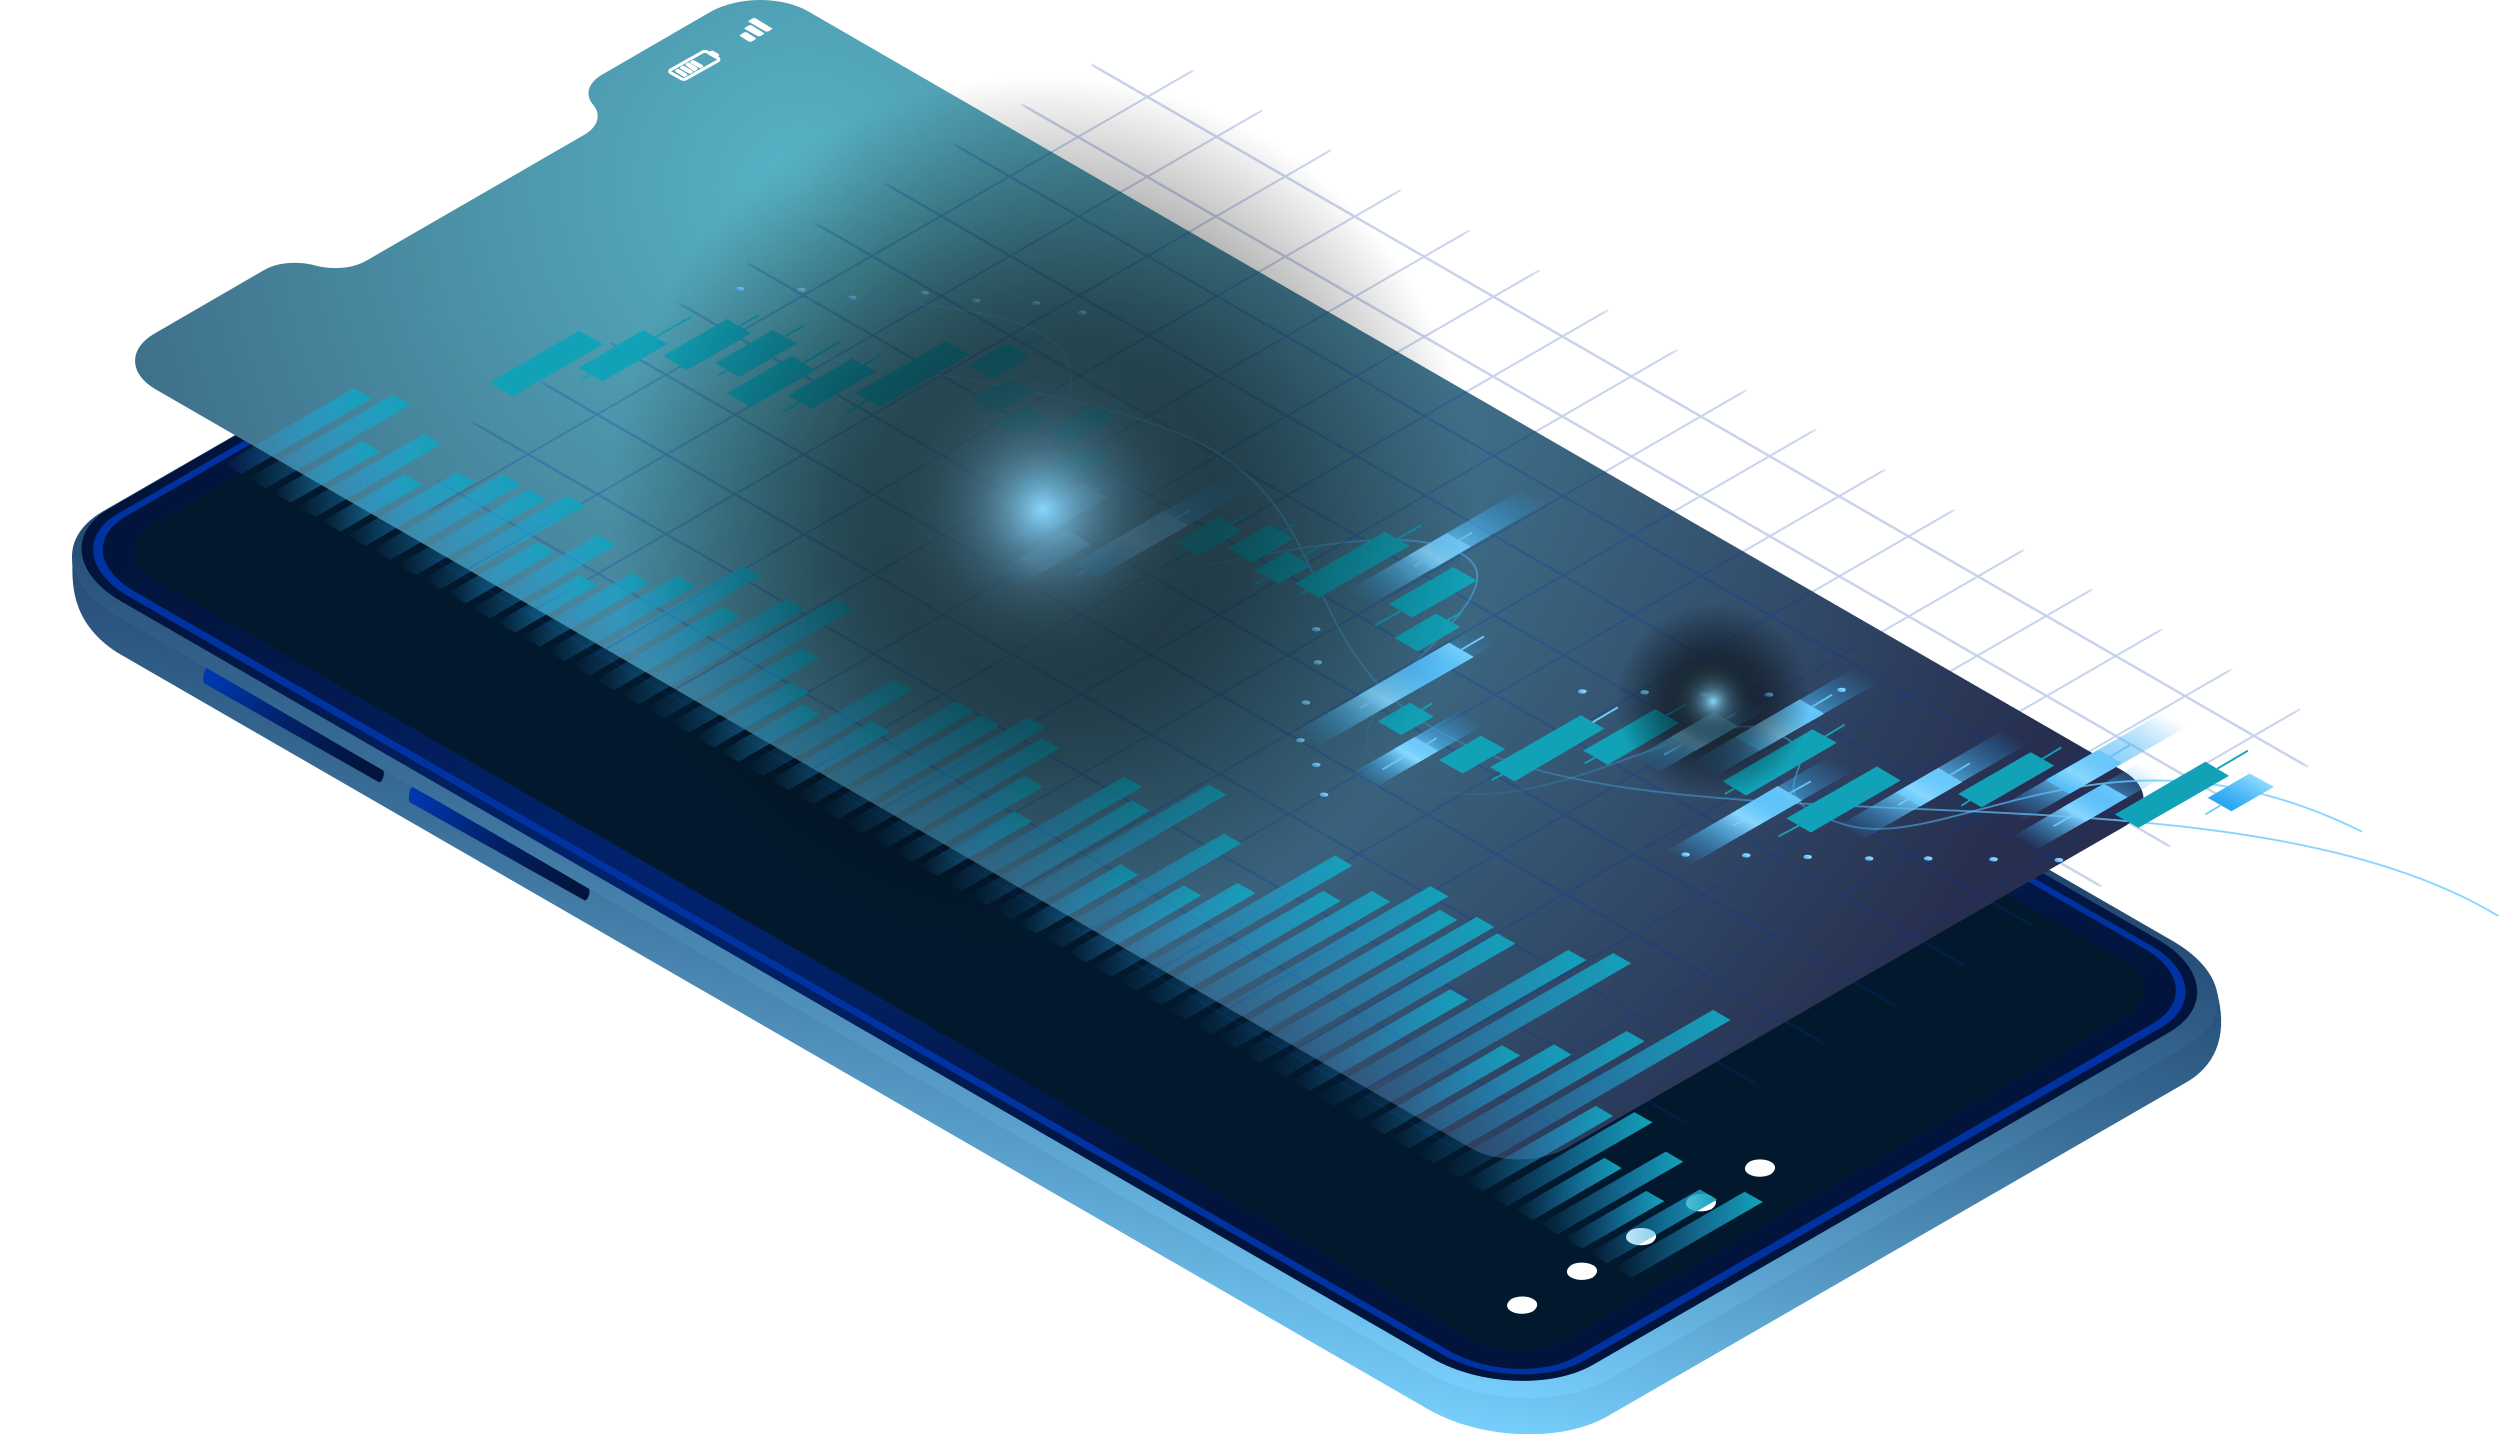 <?xml version="1.0" encoding="utf-8"?>
<!-- Generator: Adobe Illustrator 24.0.2, SVG Export Plug-In . SVG Version: 6.00 Build 0)  -->
<svg version="1.1" id="OBJECTS" xmlns="http://www.w3.org/2000/svg" xmlns:xlink="http://www.w3.org/1999/xlink" x="0px" y="0px"
	 width="317.4px" height="182.1px" viewBox="0 0 317.4 182.1" style="enable-background:new 0 0 317.4 182.1;" xml:space="preserve"
	>
<style type="text/css">
	.st0{fill:url(#XMLID_2_);}
	.st1{fill:url(#XMLID_3_);}
	.st2{fill:url(#XMLID_4_);}
	.st3{fill:#0033A1;}
	.st4{fill:url(#XMLID_5_);}
	.st5{fill:#02192D;}
	.st6{fill:url(#XMLID_6_);}
	.st7{fill:url(#XMLID_7_);}
	.st8{fill:url(#XMLID_8_);}
	.st9{fill:#011E5D;}
	.st10{fill:#FFFFFF;}
	.st11{fill:none;stroke:#FFFFFF;stroke-width:0.323;stroke-miterlimit:10;}
	.st12{fill:none;stroke:#FFFFFF;stroke-width:0.323;stroke-linecap:round;stroke-linejoin:round;stroke-miterlimit:10;}
	.st13{fill:none;stroke:#FFFFFF;stroke-width:0.29;stroke-linecap:round;stroke-linejoin:round;stroke-miterlimit:10;}
	.st14{fill:url(#XMLID_9_);}
	.st15{filter:url(#Adobe_OpacityMaskFilter);}
	.st16{clip-path:url(#XMLID_10_);fill:url(#XMLID_12_);}
	.st17{opacity:0.22;clip-path:url(#XMLID_10_);mask:url(#XMLID_11_);}
	.st18{fill:none;stroke:#0034A5;stroke-width:0.252;stroke-miterlimit:10;}
	.st19{fill:none;stroke:#0034A5;stroke-width:0.311;stroke-miterlimit:10;}
	.st20{fill:url(#XMLID_13_);}
	.st21{fill:url(#XMLID_14_);}
	.st22{fill:url(#XMLID_15_);}
	.st23{fill:url(#XMLID_16_);}
	.st24{fill:url(#XMLID_17_);}
	.st25{fill:url(#XMLID_18_);}
	.st26{fill:url(#XMLID_19_);}
	.st27{fill:url(#XMLID_20_);}
	.st28{fill:url(#XMLID_21_);}
	.st29{fill:url(#XMLID_22_);}
	.st30{fill:url(#XMLID_23_);}
	.st31{fill:url(#XMLID_24_);}
	.st32{fill:url(#XMLID_25_);}
	.st33{fill:url(#XMLID_26_);}
	.st34{fill:url(#XMLID_27_);}
	.st35{fill:url(#XMLID_28_);}
	.st36{fill:url(#XMLID_29_);}
	.st37{fill:url(#XMLID_30_);}
	.st38{fill:url(#XMLID_31_);}
	.st39{fill:url(#XMLID_32_);}
	.st40{fill:url(#XMLID_33_);}
	.st41{fill:url(#XMLID_34_);}
	.st42{fill:url(#XMLID_35_);}
	.st43{fill:url(#XMLID_36_);}
	.st44{fill:url(#XMLID_37_);}
	.st45{fill:url(#XMLID_38_);}
	.st46{fill:url(#XMLID_39_);}
	.st47{fill:url(#XMLID_40_);}
	.st48{fill:url(#XMLID_41_);}
	.st49{fill:url(#XMLID_42_);}
	.st50{fill:url(#XMLID_43_);}
	.st51{fill:url(#XMLID_44_);}
	.st52{fill:url(#XMLID_45_);}
	.st53{fill:url(#XMLID_46_);}
	.st54{fill:url(#XMLID_47_);}
	.st55{fill:url(#XMLID_48_);}
	.st56{fill:url(#XMLID_49_);}
	.st57{fill:url(#XMLID_50_);}
	.st58{fill:url(#XMLID_51_);}
	.st59{fill:url(#XMLID_52_);}
	.st60{fill:url(#XMLID_53_);}
	.st61{fill:url(#XMLID_54_);}
	.st62{fill:url(#XMLID_55_);}
	.st63{fill:url(#XMLID_56_);}
	.st64{fill:url(#XMLID_57_);}
	.st65{fill:url(#XMLID_58_);}
	.st66{fill:url(#XMLID_59_);}
	.st67{fill:url(#XMLID_60_);}
	.st68{fill:url(#XMLID_61_);}
	.st69{fill:url(#XMLID_62_);}
	.st70{fill:url(#XMLID_63_);}
	.st71{fill:url(#XMLID_64_);}
	.st72{fill:url(#XMLID_65_);}
	.st73{fill:url(#XMLID_66_);}
	.st74{fill:url(#XMLID_67_);}
	.st75{fill:url(#XMLID_68_);}
	.st76{fill:url(#XMLID_69_);}
	.st77{fill:none;stroke:url(#XMLID_70_);stroke-width:0.238;stroke-miterlimit:10;}
	.st78{fill:none;stroke:url(#XMLID_71_);stroke-width:0.238;stroke-miterlimit:10;}
	.st79{fill:#12A2B8;}
	.st80{fill:url(#XMLID_72_);}
	.st81{fill:url(#XMLID_73_);}
	.st82{fill:url(#XMLID_74_);}
	.st83{fill:url(#XMLID_75_);}
	.st84{fill:url(#XMLID_76_);}
	.st85{fill:url(#XMLID_77_);}
	.st86{fill:url(#XMLID_78_);}
	.st87{fill:url(#XMLID_79_);}
	.st88{fill:url(#XMLID_80_);}
	.st89{fill:url(#XMLID_81_);}
	.st90{fill:url(#XMLID_82_);}
	.st91{fill:url(#XMLID_83_);}
	.st92{fill:url(#XMLID_84_);}
	.st93{fill:none;stroke:#12A2B8;stroke-width:0.238;stroke-miterlimit:10;}
	.st94{fill:none;stroke:#77CEFC;stroke-width:0.238;stroke-miterlimit:10;}
	.st95{fill:url(#XMLID_85_);}
	.st96{fill:url(#XMLID_86_);}
	.st97{fill:url(#XMLID_87_);}
	.st98{fill:url(#XMLID_88_);}
	.st99{fill:url(#XMLID_89_);}
	.st100{fill:url(#XMLID_90_);}
	.st101{fill:url(#XMLID_91_);}
	.st102{fill:url(#XMLID_92_);}
	.st103{fill:url(#XMLID_94_);}
	.st104{fill:url(#XMLID_95_);}
	.st105{fill:url(#XMLID_96_);}
	.st106{fill:url(#XMLID_97_);}
	.st107{fill:url(#XMLID_98_);}
	.st108{fill:url(#XMLID_99_);}
	.st109{fill:url(#XMLID_100_);}
	.st110{fill:url(#XMLID_102_);}
	.st111{fill:url(#XMLID_103_);}
	.st112{fill:url(#XMLID_104_);}
	.st113{fill:url(#XMLID_105_);}
	.st114{fill:url(#XMLID_106_);}
	.st115{fill:url(#XMLID_107_);}
	.st116{fill:url(#XMLID_108_);}
	.st117{fill:url(#XMLID_110_);}
	.st118{fill:url(#XMLID_111_);}
	.st119{fill:url(#XMLID_113_);}
	.st120{fill:url(#XMLID_114_);}
	.st121{fill:url(#XMLID_115_);}
	.st122{fill:url(#XMLID_117_);}
	.st123{fill:url(#XMLID_118_);}
	.st124{fill:url(#XMLID_119_);}
	.st125{fill:url(#XMLID_120_);}
	.st126{fill:url(#XMLID_121_);}
	.st127{fill:url(#XMLID_123_);}
	.st128{fill:url(#XMLID_124_);}
	.st129{fill:url(#XMLID_125_);}
	.st130{fill:url(#XMLID_126_);}
	.st131{fill:url(#XMLID_127_);}
	.st132{fill:none;}
	.st133{fill:none;stroke:#FFFFFF;stroke-width:0.387;stroke-miterlimit:10;}
	.st134{fill:none;stroke:#FFFFFF;stroke-width:0.387;stroke-linecap:round;stroke-linejoin:round;stroke-miterlimit:10;}
	.st135{fill:none;stroke:#FFFFFF;stroke-width:0.348;stroke-linecap:round;stroke-linejoin:round;stroke-miterlimit:10;}
	.st136{fill:url(#XMLID_128_);}
	.st137{fill:url(#XMLID_129_);}
</style>
<g>
	<g id="XMLID_93_">
		<g id="XMLID_431_">
			
				<linearGradient id="XMLID_2_" gradientUnits="userSpaceOnUse" x1="-2071.991" y1="620.127" x2="-1862.605" y2="620.127" gradientTransform="matrix(0.866 -0.5 1.5 0.289 917.826 -1059.419)">
				<stop  offset="1.121970e-07" style="stop-color:#77CEFC"/>
				<stop  offset="0.171" style="stop-color:#599FCB"/>
				<stop  offset="0.375" style="stop-color:#3A6E98"/>
				<stop  offset="0.566" style="stop-color:#224770"/>
				<stop  offset="0.74" style="stop-color:#102B53"/>
				<stop  offset="0.89" style="stop-color:#061A41"/>
				<stop  offset="1" style="stop-color:#02143B"/>
			</linearGradient>
			<path id="XMLID_973_" class="st0" d="M277.6,137.4l-73.5,42.4c-5.9,3.4-16.2,3-23-1l-166.3-96c-6.1-4-5.6-9.2-5.6-11.8
				c0-2.2,1.3,0,4-1.5l73.5-42.4c5.9-3.4,16.2-3,23,1l166.3,96c3.1,1.8,5.1,0.3,5.6,2.4C282.9,132,280.9,135.5,277.6,137.4z"/>
			
				<linearGradient id="XMLID_3_" gradientUnits="userSpaceOnUse" x1="-2065.125" y1="616.844" x2="-1855.739" y2="616.844" gradientTransform="matrix(0.866 -0.5 1.5 0.289 917.826 -1059.419)">
				<stop  offset="1.118836e-07" style="stop-color:#77CEFC"/>
				<stop  offset="0.171" style="stop-color:#599FCB"/>
				<stop  offset="0.375" style="stop-color:#3A6E98"/>
				<stop  offset="0.566" style="stop-color:#224770"/>
				<stop  offset="0.74" style="stop-color:#102B53"/>
				<stop  offset="0.89" style="stop-color:#061A41"/>
				<stop  offset="1" style="stop-color:#02143B"/>
			</linearGradient>
			<path id="XMLID_440_" class="st1" d="M277.6,132.8l-73.5,42.4c-5.9,3.4-16.2,3-23-1l-166.3-96c-6.8-3.9-7.6-9.9-1.7-13.3
				l73.5-42.4c5.9-3.4,16.2-3,23,1l166.3,96C282.8,123.5,283.5,129.4,277.6,132.8z"/>
			
				<radialGradient id="XMLID_4_" cx="-1959.815" cy="831.131" r="106.195" gradientTransform="matrix(0.866 -0.5 1.291 0.248 768.947 -1088.537)" gradientUnits="userSpaceOnUse">
				<stop  offset="0" style="stop-color:#0037AE"/>
				<stop  offset="0.13" style="stop-color:#003098"/>
				<stop  offset="0.395" style="stop-color:#012470"/>
				<stop  offset="0.637" style="stop-color:#021B53"/>
				<stop  offset="0.847" style="stop-color:#021641"/>
				<stop  offset="1" style="stop-color:#02143B"/>
			</radialGradient>
			<path id="XMLID_439_" class="st2" d="M181.9,172.5L15.3,76.3c-6-3.5-6.6-8.7-1.5-11.7l73.3-42.3c5.2-3,14.2-2.6,20.2,0.8
				L274,119.3c6,3.5,6.6,8.7,1.5,11.7l-73.3,42.3C196.9,176.3,187.9,175.9,181.9,172.5z"/>
			<path id="XMLID_438_" class="st3" d="M183,171.9L16.3,75.7c-5.4-3.1-6-7.8-1.3-10.5L88.1,23c4.6-2.7,12.8-2.3,18.1,0.8L273,120
				c5.4,3.1,6,7.8,1.3,10.5l-73.1,42.2C196.5,175.4,188.4,175,183,171.9z"/>
			
				<radialGradient id="XMLID_5_" cx="-1959.815" cy="831.131" r="103.867" gradientTransform="matrix(0.866 -0.5 1.291 0.248 768.947 -1088.537)" gradientUnits="userSpaceOnUse">
				<stop  offset="0" style="stop-color:#0037AE"/>
				<stop  offset="0.13" style="stop-color:#003098"/>
				<stop  offset="0.395" style="stop-color:#012470"/>
				<stop  offset="0.637" style="stop-color:#021B53"/>
				<stop  offset="0.847" style="stop-color:#021641"/>
				<stop  offset="1" style="stop-color:#02143B"/>
			</radialGradient>
			<path id="XMLID_437_" class="st4" d="M184,171.5L17.1,75.1c-4.9-2.8-5.4-7-1.2-9.5l73-42.2c4.2-2.4,11.5-2.1,16.4,0.7l166.9,96.3
				c4.9,2.8,5.4,7,1.2,9.5l-73,42.2C196.2,174.6,188.8,174.3,184,171.5z"/>
			<path id="XMLID_436_" class="st5" d="M102.7,25.7L269.6,122c3.4,2,3.4,5.2,0,7.1L199,169.9c-3.4,2-9,2-12.4,0L19.7,73.6
				c-3.4-2-3.4-5.2,0-7.1l13.8-8c1.7-1,4.3-1.2,6.5-0.6l0,0c2.2,0.6,4.8,0.4,6.5-0.6l27.7-16c1.7-1,2.2-2.5,1.1-3.8l0,0
				c-1.1-1.3-0.6-2.8,1.1-3.8l13.8-8C93.8,23.7,99.3,23.7,102.7,25.7z"/>
			<linearGradient id="XMLID_6_" gradientUnits="userSpaceOnUse" x1="27.629" y1="85.638" x2="47.238" y2="99.159">
				<stop  offset="0" style="stop-color:#0037AE"/>
				<stop  offset="0.13" style="stop-color:#003098"/>
				<stop  offset="0.395" style="stop-color:#012470"/>
				<stop  offset="0.637" style="stop-color:#021B53"/>
				<stop  offset="0.847" style="stop-color:#021641"/>
				<stop  offset="1" style="stop-color:#02143B"/>
			</linearGradient>
			<path id="XMLID_435_" class="st6" d="M48.6,97.8c0.4,0.2-0.1,1.7-0.5,1.5L26,86.8c-0.4-0.2-0.1-1.8,0.2-2l0,0
				C26.3,84.8,48.2,97.6,48.6,97.8z"/>
			<linearGradient id="XMLID_7_" gradientUnits="userSpaceOnUse" x1="52.531" y1="101.281" x2="75.398" y2="113.456">
				<stop  offset="0" style="stop-color:#0037AE"/>
				<stop  offset="0.13" style="stop-color:#003098"/>
				<stop  offset="0.395" style="stop-color:#012470"/>
				<stop  offset="0.637" style="stop-color:#021B53"/>
				<stop  offset="0.847" style="stop-color:#021641"/>
				<stop  offset="1" style="stop-color:#02143B"/>
			</linearGradient>
			<path id="XMLID_1623_" class="st7" d="M74.7,112.8c0.4,0.2-0.1,1.7-0.5,1.5l-22.1-12.4c-0.4-0.2-0.1-1.8,0.2-2l0,0
				C52.4,99.8,74.4,112.6,74.7,112.8z"/>
			
				<linearGradient id="XMLID_8_" gradientUnits="userSpaceOnUse" x1="-2586.437" y1="556.171" x2="-2573.014" y2="556.171" gradientTransform="matrix(-0.866 0.5 1.5 0.289 -2935.811 1165.711)">
				<stop  offset="0" style="stop-color:#02143B"/>
				<stop  offset="0.153" style="stop-color:#021641"/>
				<stop  offset="0.363" style="stop-color:#021B53"/>
				<stop  offset="0.605" style="stop-color:#012470"/>
				<stop  offset="0.87" style="stop-color:#003098"/>
				<stop  offset="1" style="stop-color:#0037AE"/>
			</linearGradient>
			<path id="XMLID_434_" class="st8" d="M143.5,43L143.5,43c0.4-0.2,0.4-0.6,0-0.8l-21-12.1c-0.4-0.2-1-0.3-1.3-0.1l0,0L143.5,43z"
				/>
			<path id="XMLID_432_" class="st9" d="M58.9,45.4c1,0.6,1,1.5,0,2s-2.5,0.6-3.5,0c-1-0.6-1-1.5,0-2S57.9,44.9,58.9,45.4z"/>
		</g>
		<g id="XMLID_161_">
			<path id="XMLID_191_" class="st10" d="M194.6,164.9c0.8,0.4,0.7,1.1,0,1.6c-0.8,0.4-2,0.4-2.7,0c-0.8-0.4-0.7-1.1,0-1.6
				C192.7,164.5,193.9,164.5,194.6,164.9z"/>
			<path id="XMLID_188_" class="st10" d="M202.2,160.6c0.8,0.4,0.7,1.1,0,1.6c-0.8,0.4-2,0.4-2.7,0c-0.8-0.4-0.7-1.1,0-1.6
				C200.2,160.2,201.4,160.2,202.2,160.6z"/>
			<path id="XMLID_167_" class="st10" d="M209.7,156.2c0.8,0.4,0.7,1.1,0,1.6c-0.8,0.4-2,0.4-2.7,0c-0.8-0.4-0.7-1.1,0-1.6
				C207.7,155.8,209,155.8,209.7,156.2z"/>
			<path id="XMLID_164_" class="st10" d="M217.3,151.9c0.8,0.4,0.7,1.1,0,1.6c-0.8,0.4-2,0.4-2.7,0c-0.8-0.4-0.7-1.1,0-1.6
				C215.3,151.5,216.5,151.4,217.3,151.9z"/>
			<path id="XMLID_162_" class="st10" d="M224.8,147.5c0.8,0.4,0.7,1.1,0,1.6c-0.8,0.4-2,0.4-2.7,0c-0.8-0.4-0.7-1.1,0-1.6
				C222.8,147.1,224.1,147.1,224.8,147.5z"/>
		</g>
		<g id="XMLID_101_">
			<g id="XMLID_122_">
				<path id="XMLID_160_" class="st10" d="M90.6,30l-0.4,0.2c-0.1,0-0.2,0-0.2,0l-0.9-0.5c-0.1,0-0.1-0.1,0-0.1l0.4-0.2
					c0.1,0,0.2,0,0.2,0l0.9,0.5C90.7,29.9,90.7,30,90.6,30z"/>
				<path id="XMLID_157_" class="st10" d="M91.5,29.5l-0.4,0.2c-0.1,0-0.2,0-0.2,0L89.6,29c-0.1,0-0.1-0.1,0-0.1l0.4-0.2
					c0.1,0,0.2,0,0.2,0l1.3,0.8C91.6,29.4,91.6,29.5,91.5,29.5z"/>
				<path id="XMLID_152_" class="st10" d="M92.4,29L92,29.3c-0.1,0-0.2,0-0.2,0l-1.7-1c-0.1,0-0.1-0.1,0-0.1l0.4-0.2
					c0.1,0,0.2,0,0.2,0l1.7,1C92.4,28.9,92.4,29,92.4,29z"/>
			</g>
			<g id="XMLID_109_">
				<path id="XMLID_116_" class="st11" d="M86.7,32.3l-3.4,2c-0.1,0.1-0.3,0.1-0.5,0l-1.2-0.7c-0.1-0.1-0.2-0.2,0-0.3l3.4-2
					c0.1-0.1,0.3-0.1,0.5,0l1.2,0.7C86.8,32.1,86.8,32.2,86.7,32.3z"/>
				<polygon id="XMLID_112_" class="st12" points="86.6,31.7 86.4,31.9 85.8,31.5 86.1,31.4 				"/>
				<polygon id="XMLID_705_" class="st13" points="83.3,33.8 83.1,33.9 82.2,33.4 82.4,33.3 				"/>
				<polygon id="XMLID_1234_" class="st13" points="83.8,33.5 83.7,33.6 82.8,33.1 83,33 				"/>
				<polygon id="XMLID_1235_" class="st13" points="84.4,33.2 84.2,33.3 83.3,32.8 83.5,32.7 				"/>
				<polygon id="XMLID_1236_" class="st13" points="84.9,32.9 84.8,33 83.9,32.5 84.1,32.4 				"/>
			</g>
		</g>
	</g>
	<radialGradient id="XMLID_9_" cx="101.519" cy="23.572" r="173.611" gradientUnits="userSpaceOnUse">
		<stop  offset="0" style="stop-color:#57B3C5"/>
		<stop  offset="1" style="stop-color:#272E4F"/>
	</radialGradient>
	<path id="XMLID_1238_" class="st14" d="M102.7,1.5l166.9,96.4c3.4,2,3.4,5.2,0,7.1L199,145.7c-3.4,2-9,2-12.4,0L19.7,49.4
		c-3.4-2-3.4-5.2,0-7.1l13.8-8c1.7-1,4.3-1.2,6.5-0.6l0,0c2.2,0.6,4.8,0.4,6.5-0.6l27.7-16c1.7-1,2.2-2.5,1.1-3.8l0,0
		c-1.1-1.3-0.6-2.8,1.1-3.8l13.8-8C93.8-0.5,99.3-0.5,102.7,1.5z"/>
	<g id="XMLID_1454_">
		<defs>
			<polygon id="XMLID_1455_" points="196.5,153.1 42,63.9 144.4,4.8 298.9,94 			"/>
		</defs>
		<clipPath id="XMLID_10_">
			<use xlink:href="#XMLID_1455_"  style="overflow:visible;"/>
		</clipPath>
		<defs>
			<filter id="Adobe_OpacityMaskFilter" filterUnits="userSpaceOnUse" x="3.5" y="-9.3" width="320" height="184.9">
				<feColorMatrix  type="matrix" values="1 0 0 0 0  0 1 0 0 0  0 0 1 0 0  0 0 0 1 0"/>
			</filter>
		</defs>
		<mask maskUnits="userSpaceOnUse" x="3.5" y="-9.3" width="320" height="184.9" id="XMLID_11_">
			<g id="XMLID_564_" class="st15">
				
					<radialGradient id="XMLID_12_" cx="109.745" cy="-784.937" r="100.694" gradientTransform="matrix(0.866 0.5 -0.861 0.497 -593.846 409.713)" gradientUnits="userSpaceOnUse">
					<stop  offset="0" style="stop-color:#FFFFFF"/>
					<stop  offset="0.143" style="stop-color:#C7C7C7"/>
					<stop  offset="0.314" style="stop-color:#8B8B8B"/>
					<stop  offset="0.478" style="stop-color:#595959"/>
					<stop  offset="0.632" style="stop-color:#333333"/>
					<stop  offset="0.773" style="stop-color:#171717"/>
					<stop  offset="0.896" style="stop-color:#060606"/>
					<stop  offset="0.989" style="stop-color:#000000"/>
				</radialGradient>
				<path id="XMLID_565_" class="st16" d="M263.9,124.9c-47.9,27.6-125.7,27.5-173.9-0.3C41.9,96.8,41.6,51.8,89.5,24.2
					s125.7-27.5,173.9,0.3C311.5,52.3,311.8,97.3,263.9,124.9z"/>
			</g>
		</mask>
		<g id="XMLID_1456_" class="st17">
			<g id="XMLID_1475_">
				<line id="XMLID_1496_" class="st18" x1="140.2" y1="-4.8" x2="11.2" y2="69.7"/>
				<line id="XMLID_1495_" class="st18" x1="149" y1="0.2" x2="19.9" y2="74.7"/>
				<line id="XMLID_1494_" class="st18" x1="157.8" y1="5.3" x2="28.7" y2="79.8"/>
				<line id="XMLID_1493_" class="st18" x1="166.5" y1="10.4" x2="37.5" y2="84.9"/>
				<line id="XMLID_1492_" class="st18" x1="175.3" y1="15.4" x2="46.3" y2="89.9"/>
				<line id="XMLID_1491_" class="st18" x1="184.1" y1="20.5" x2="55.1" y2="95"/>
				<line id="XMLID_1490_" class="st18" x1="192.9" y1="25.6" x2="63.9" y2="100.1"/>
				<line id="XMLID_1489_" class="st18" x1="201.7" y1="30.7" x2="72.6" y2="105.2"/>
				<line id="XMLID_1488_" class="st18" x1="210.5" y1="35.7" x2="81.4" y2="110.2"/>
				<line id="XMLID_1487_" class="st18" x1="219.2" y1="40.8" x2="90.2" y2="115.3"/>
				<line id="XMLID_1486_" class="st18" x1="228" y1="45.9" x2="99" y2="120.4"/>
				<line id="XMLID_1485_" class="st18" x1="236.8" y1="50.9" x2="107.8" y2="125.4"/>
				<line id="XMLID_1484_" class="st18" x1="245.6" y1="56" x2="116.6" y2="130.5"/>
				<line id="XMLID_1483_" class="st18" x1="254.4" y1="61.1" x2="125.4" y2="135.6"/>
				<line id="XMLID_1482_" class="st18" x1="263.2" y1="66.2" x2="134.1" y2="140.7"/>
				<line id="XMLID_1481_" class="st18" x1="271.9" y1="71.2" x2="142.9" y2="145.7"/>
				<line id="XMLID_1480_" class="st18" x1="280.7" y1="76.3" x2="151.7" y2="150.8"/>
				<line id="XMLID_1479_" class="st18" x1="289.5" y1="81.4" x2="160.5" y2="155.9"/>
				<line id="XMLID_1478_" class="st18" x1="298.3" y1="86.4" x2="169.3" y2="160.9"/>
				<line id="XMLID_1477_" class="st18" x1="307.1" y1="91.5" x2="178.1" y2="166"/>
				<line id="XMLID_1476_" class="st18" x1="315.9" y1="96.6" x2="186.8" y2="171.1"/>
			</g>
			<g id="XMLID_1459_">
				<line id="XMLID_1474_" class="st19" x1="323.4" y1="104.9" x2="125.8" y2="-9.2"/>
				<line id="XMLID_1473_" class="st19" x1="314.7" y1="109.9" x2="117.1" y2="-4.2"/>
				<line id="XMLID_1472_" class="st19" x1="306" y1="115" x2="108.3" y2="0.9"/>
				<line id="XMLID_1471_" class="st19" x1="297.2" y1="120" x2="99.6" y2="5.9"/>
				<line id="XMLID_1470_" class="st19" x1="288.5" y1="125.1" x2="90.9" y2="10.9"/>
				<line id="XMLID_1469_" class="st19" x1="279.8" y1="130.1" x2="82.1" y2="16"/>
				<line id="XMLID_1468_" class="st19" x1="271.1" y1="135.1" x2="73.4" y2="21"/>
				<line id="XMLID_1467_" class="st19" x1="262.3" y1="140.2" x2="64.7" y2="26.1"/>
				<line id="XMLID_1466_" class="st19" x1="253.6" y1="145.2" x2="56" y2="31.1"/>
				<line id="XMLID_1465_" class="st19" x1="244.9" y1="150.3" x2="47.2" y2="36.1"/>
				<line id="XMLID_1464_" class="st19" x1="236.1" y1="155.3" x2="38.5" y2="41.2"/>
				<line id="XMLID_1463_" class="st19" x1="227.4" y1="160.3" x2="29.8" y2="46.2"/>
				<line id="XMLID_1462_" class="st19" x1="218.7" y1="165.4" x2="21" y2="51.3"/>
				<line id="XMLID_1461_" class="st19" x1="210" y1="170.4" x2="12.3" y2="56.3"/>
				<line id="XMLID_1460_" class="st19" x1="201.2" y1="175.5" x2="3.6" y2="61.3"/>
			</g>
		</g>
	</g>
	<g id="XMLID_1393_">
		<g id="XMLID_1410_">
			<linearGradient id="XMLID_13_" gradientUnits="userSpaceOnUse" x1="50.501" y1="67.571" x2="69.335" y2="67.571">
				<stop  offset="5.376340e-03" style="stop-color:#28A6F0;stop-opacity:0"/>
				<stop  offset="0.257" style="stop-color:#25A5E8;stop-opacity:0.253"/>
				<stop  offset="0.651" style="stop-color:#1CA4D1;stop-opacity:0.649"/>
				<stop  offset="1" style="stop-color:#12A2B8"/>
			</linearGradient>
			<polygon id="XMLID_1453_" class="st20" points="52.8,73 50.5,71.7 67.1,62.1 69.3,63.4 			"/>
			<linearGradient id="XMLID_14_" gradientUnits="userSpaceOnUse" x1="53.655" y1="68.87" x2="74.294" y2="68.87">
				<stop  offset="5.376340e-03" style="stop-color:#28A6F0;stop-opacity:0"/>
				<stop  offset="0.257" style="stop-color:#25A5E8;stop-opacity:0.253"/>
				<stop  offset="0.651" style="stop-color:#1CA4D1;stop-opacity:0.649"/>
				<stop  offset="1" style="stop-color:#12A2B8"/>
			</linearGradient>
			<polygon id="XMLID_1452_" class="st21" points="55.9,74.8 53.7,73.5 72,62.9 74.3,64.2 			"/>
			<linearGradient id="XMLID_15_" gradientUnits="userSpaceOnUse" x1="56.808" y1="72.717" x2="70.428" y2="72.717">
				<stop  offset="5.376340e-03" style="stop-color:#28A6F0;stop-opacity:0"/>
				<stop  offset="0.257" style="stop-color:#25A5E8;stop-opacity:0.253"/>
				<stop  offset="0.651" style="stop-color:#1CA4D1;stop-opacity:0.649"/>
				<stop  offset="1" style="stop-color:#12A2B8"/>
			</linearGradient>
			<polygon id="XMLID_1451_" class="st22" points="59.1,76.6 56.8,75.3 68.2,68.8 70.4,70.1 			"/>
			<linearGradient id="XMLID_16_" gradientUnits="userSpaceOnUse" x1="59.961" y1="73.204" x2="78.203" y2="73.204">
				<stop  offset="5.376340e-03" style="stop-color:#28A6F0;stop-opacity:0"/>
				<stop  offset="0.257" style="stop-color:#25A5E8;stop-opacity:0.253"/>
				<stop  offset="0.651" style="stop-color:#1CA4D1;stop-opacity:0.649"/>
				<stop  offset="1" style="stop-color:#12A2B8"/>
			</linearGradient>
			<polygon id="XMLID_1450_" class="st23" points="62.2,78.5 60,77.2 75.9,67.9 78.2,69.2 			"/>
			<linearGradient id="XMLID_17_" gradientUnits="userSpaceOnUse" x1="63.115" y1="76.641" x2="75.754" y2="76.641">
				<stop  offset="5.376340e-03" style="stop-color:#28A6F0;stop-opacity:0"/>
				<stop  offset="0.257" style="stop-color:#25A5E8;stop-opacity:0.253"/>
				<stop  offset="0.651" style="stop-color:#1CA4D1;stop-opacity:0.649"/>
				<stop  offset="1" style="stop-color:#12A2B8"/>
			</linearGradient>
			<polygon id="XMLID_1449_" class="st24" points="65.4,80.3 63.1,79 73.5,73 75.8,74.3 			"/>
			<linearGradient id="XMLID_18_" gradientUnits="userSpaceOnUse" x1="66.268" y1="77.419" x2="82.52" y2="77.419">
				<stop  offset="5.376340e-03" style="stop-color:#28A6F0;stop-opacity:0"/>
				<stop  offset="0.257" style="stop-color:#25A5E8;stop-opacity:0.253"/>
				<stop  offset="0.651" style="stop-color:#1CA4D1;stop-opacity:0.649"/>
				<stop  offset="1" style="stop-color:#12A2B8"/>
			</linearGradient>
			<polygon id="XMLID_1448_" class="st25" points="68.5,82.1 66.3,80.8 80.3,72.7 82.5,74 			"/>
			<linearGradient id="XMLID_19_" gradientUnits="userSpaceOnUse" x1="69.421" y1="78.494" x2="88.254" y2="78.494">
				<stop  offset="5.376340e-03" style="stop-color:#28A6F0;stop-opacity:0"/>
				<stop  offset="0.257" style="stop-color:#25A5E8;stop-opacity:0.253"/>
				<stop  offset="0.651" style="stop-color:#1CA4D1;stop-opacity:0.649"/>
				<stop  offset="1" style="stop-color:#12A2B8"/>
			</linearGradient>
			<polygon id="XMLID_1447_" class="st26" points="71.7,83.9 69.4,82.6 86,73.1 88.3,74.4 			"/>
			<linearGradient id="XMLID_20_" gradientUnits="userSpaceOnUse" x1="72.574" y1="78.793" x2="96.679" y2="78.793">
				<stop  offset="5.376340e-03" style="stop-color:#28A6F0;stop-opacity:0"/>
				<stop  offset="0.257" style="stop-color:#25A5E8;stop-opacity:0.253"/>
				<stop  offset="0.651" style="stop-color:#1CA4D1;stop-opacity:0.649"/>
				<stop  offset="1" style="stop-color:#12A2B8"/>
			</linearGradient>
			<polygon id="XMLID_1446_" class="st27" points="74.8,85.8 72.6,84.4 94.4,71.8 96.7,73.1 			"/>
			<linearGradient id="XMLID_21_" gradientUnits="userSpaceOnUse" x1="75.728" y1="82.306" x2="93.969" y2="82.306">
				<stop  offset="5.376340e-03" style="stop-color:#28A6F0;stop-opacity:0"/>
				<stop  offset="0.257" style="stop-color:#25A5E8;stop-opacity:0.253"/>
				<stop  offset="0.651" style="stop-color:#1CA4D1;stop-opacity:0.649"/>
				<stop  offset="1" style="stop-color:#12A2B8"/>
			</linearGradient>
			<polygon id="XMLID_1445_" class="st28" points="78,87.6 75.7,86.3 91.7,77 94,78.3 			"/>
			<linearGradient id="XMLID_22_" gradientUnits="userSpaceOnUse" x1="78.881" y1="82.675" x2="102.153" y2="82.675">
				<stop  offset="5.376340e-03" style="stop-color:#28A6F0;stop-opacity:0"/>
				<stop  offset="0.257" style="stop-color:#25A5E8;stop-opacity:0.253"/>
				<stop  offset="0.651" style="stop-color:#1CA4D1;stop-opacity:0.649"/>
				<stop  offset="1" style="stop-color:#12A2B8"/>
			</linearGradient>
			<polygon id="XMLID_1444_" class="st29" points="81.1,89.4 78.9,88.1 99.9,76 102.2,77.3 			"/>
			<linearGradient id="XMLID_23_" gradientUnits="userSpaceOnUse" x1="82.034" y1="83.601" x2="108.403" y2="83.601">
				<stop  offset="5.376340e-03" style="stop-color:#28A6F0;stop-opacity:0"/>
				<stop  offset="0.257" style="stop-color:#25A5E8;stop-opacity:0.253"/>
				<stop  offset="0.651" style="stop-color:#1CA4D1;stop-opacity:0.649"/>
				<stop  offset="1" style="stop-color:#12A2B8"/>
			</linearGradient>
			<polygon id="XMLID_1443_" class="st30" points="84.3,91.2 82,89.9 106.1,76 108.4,77.3 			"/>
			<linearGradient id="XMLID_24_" gradientUnits="userSpaceOnUse" x1="85.188" y1="87.597" x2="104.021" y2="87.597">
				<stop  offset="5.376340e-03" style="stop-color:#28A6F0;stop-opacity:0"/>
				<stop  offset="0.257" style="stop-color:#25A5E8;stop-opacity:0.253"/>
				<stop  offset="0.651" style="stop-color:#1CA4D1;stop-opacity:0.649"/>
				<stop  offset="1" style="stop-color:#12A2B8"/>
			</linearGradient>
			<polygon id="XMLID_1442_" class="st31" points="87.5,93 85.2,91.7 101.8,82.2 104,83.5 			"/>
			<linearGradient id="XMLID_25_" gradientUnits="userSpaceOnUse" x1="88.341" y1="90.721" x2="102.658" y2="90.721">
				<stop  offset="5.376340e-03" style="stop-color:#28A6F0;stop-opacity:0"/>
				<stop  offset="0.257" style="stop-color:#25A5E8;stop-opacity:0.253"/>
				<stop  offset="0.651" style="stop-color:#1CA4D1;stop-opacity:0.649"/>
				<stop  offset="1" style="stop-color:#12A2B8"/>
			</linearGradient>
			<polygon id="XMLID_1441_" class="st32" points="90.6,94.9 88.3,93.5 100.4,86.6 102.7,87.9 			"/>
			<linearGradient id="XMLID_26_" gradientUnits="userSpaceOnUse" x1="91.494" y1="93.026" x2="104.134" y2="93.026">
				<stop  offset="5.376340e-03" style="stop-color:#28A6F0;stop-opacity:0"/>
				<stop  offset="0.257" style="stop-color:#25A5E8;stop-opacity:0.253"/>
				<stop  offset="0.651" style="stop-color:#1CA4D1;stop-opacity:0.649"/>
				<stop  offset="1" style="stop-color:#12A2B8"/>
			</linearGradient>
			<polygon id="XMLID_1440_" class="st33" points="93.8,96.7 91.5,95.4 101.9,89.4 104.1,90.7 			"/>
			<linearGradient id="XMLID_27_" gradientUnits="userSpaceOnUse" x1="94.647" y1="92.388" x2="115.803" y2="92.388">
				<stop  offset="5.376340e-03" style="stop-color:#28A6F0;stop-opacity:0"/>
				<stop  offset="0.257" style="stop-color:#25A5E8;stop-opacity:0.253"/>
				<stop  offset="0.651" style="stop-color:#1CA4D1;stop-opacity:0.649"/>
				<stop  offset="1" style="stop-color:#12A2B8"/>
			</linearGradient>
			<polygon id="XMLID_1439_" class="st34" points="96.9,98.5 94.6,97.2 113.5,86.3 115.8,87.6 			"/>
			<linearGradient id="XMLID_28_" gradientUnits="userSpaceOnUse" x1="97.801" y1="95.93" x2="112.995" y2="95.93">
				<stop  offset="5.376340e-03" style="stop-color:#28A6F0;stop-opacity:0"/>
				<stop  offset="0.257" style="stop-color:#25A5E8;stop-opacity:0.253"/>
				<stop  offset="0.651" style="stop-color:#1CA4D1;stop-opacity:0.649"/>
				<stop  offset="1" style="stop-color:#12A2B8"/>
			</linearGradient>
			<polygon id="XMLID_1438_" class="st35" points="100.1,100.3 97.8,99 110.7,91.5 113,92.9 			"/>
			<linearGradient id="XMLID_29_" gradientUnits="userSpaceOnUse" x1="100.954" y1="95.568" x2="123.71" y2="95.568">
				<stop  offset="5.376340e-03" style="stop-color:#28A6F0;stop-opacity:0"/>
				<stop  offset="0.257" style="stop-color:#25A5E8;stop-opacity:0.253"/>
				<stop  offset="0.651" style="stop-color:#1CA4D1;stop-opacity:0.649"/>
				<stop  offset="1" style="stop-color:#12A2B8"/>
			</linearGradient>
			<polygon id="XMLID_1437_" class="st36" points="103.2,102.1 101,100.8 121.4,89 123.7,90.3 			"/>
			<linearGradient id="XMLID_30_" gradientUnits="userSpaceOnUse" x1="104.107" y1="97.388" x2="126.863" y2="97.388">
				<stop  offset="5.376340e-03" style="stop-color:#28A6F0;stop-opacity:0"/>
				<stop  offset="0.257" style="stop-color:#25A5E8;stop-opacity:0.253"/>
				<stop  offset="0.651" style="stop-color:#1CA4D1;stop-opacity:0.649"/>
				<stop  offset="1" style="stop-color:#12A2B8"/>
			</linearGradient>
			<polygon id="XMLID_1436_" class="st37" points="106.4,104 104.1,102.6 124.6,90.8 126.9,92.1 			"/>
			<linearGradient id="XMLID_31_" gradientUnits="userSpaceOnUse" x1="107.261" y1="98.422" x2="132.74" y2="98.422">
				<stop  offset="5.376340e-03" style="stop-color:#28A6F0;stop-opacity:0"/>
				<stop  offset="0.257" style="stop-color:#25A5E8;stop-opacity:0.253"/>
				<stop  offset="0.651" style="stop-color:#1CA4D1;stop-opacity:0.649"/>
				<stop  offset="1" style="stop-color:#12A2B8"/>
			</linearGradient>
			<polygon id="XMLID_1435_" class="st38" points="109.5,105.8 107.3,104.5 130.5,91.1 132.7,92.4 			"/>
			<linearGradient id="XMLID_32_" gradientUnits="userSpaceOnUse" x1="110.414" y1="100.64" x2="134.518" y2="100.64">
				<stop  offset="5.376340e-03" style="stop-color:#28A6F0;stop-opacity:0"/>
				<stop  offset="0.257" style="stop-color:#25A5E8;stop-opacity:0.253"/>
				<stop  offset="0.651" style="stop-color:#1CA4D1;stop-opacity:0.649"/>
				<stop  offset="1" style="stop-color:#12A2B8"/>
			</linearGradient>
			<polygon id="XMLID_1434_" class="st39" points="112.7,107.6 110.4,106.3 132.3,93.7 134.5,95 			"/>
			<linearGradient id="XMLID_33_" gradientUnits="userSpaceOnUse" x1="113.567" y1="103.982" x2="132.4" y2="103.982">
				<stop  offset="5.376340e-03" style="stop-color:#28A6F0;stop-opacity:0"/>
				<stop  offset="0.257" style="stop-color:#25A5E8;stop-opacity:0.253"/>
				<stop  offset="0.651" style="stop-color:#1CA4D1;stop-opacity:0.649"/>
				<stop  offset="1" style="stop-color:#12A2B8"/>
			</linearGradient>
			<polygon id="XMLID_1433_" class="st40" points="115.8,109.4 113.6,108.1 130.1,98.5 132.4,99.9 			"/>
			<linearGradient id="XMLID_34_" gradientUnits="userSpaceOnUse" x1="116.72" y1="107.106" x2="131.037" y2="107.106">
				<stop  offset="5.376340e-03" style="stop-color:#28A6F0;stop-opacity:0"/>
				<stop  offset="0.257" style="stop-color:#25A5E8;stop-opacity:0.253"/>
				<stop  offset="0.651" style="stop-color:#1CA4D1;stop-opacity:0.649"/>
				<stop  offset="1" style="stop-color:#12A2B8"/>
			</linearGradient>
			<polygon id="XMLID_1432_" class="st41" points="119,111.2 116.7,109.9 128.8,103 131,104.3 			"/>
			<linearGradient id="XMLID_35_" gradientUnits="userSpaceOnUse" x1="119.874" y1="105.805" x2="145.004" y2="105.805">
				<stop  offset="5.376340e-03" style="stop-color:#28A6F0;stop-opacity:0"/>
				<stop  offset="0.257" style="stop-color:#25A5E8;stop-opacity:0.253"/>
				<stop  offset="0.651" style="stop-color:#1CA4D1;stop-opacity:0.649"/>
				<stop  offset="1" style="stop-color:#12A2B8"/>
			</linearGradient>
			<polygon id="XMLID_1431_" class="st42" points="122.1,113.1 119.9,111.8 142.7,98.6 145,99.9 			"/>
			<linearGradient id="XMLID_36_" gradientUnits="userSpaceOnUse" x1="123.027" y1="108.252" x2="145.989" y2="108.252">
				<stop  offset="5.376340e-03" style="stop-color:#28A6F0;stop-opacity:0"/>
				<stop  offset="0.257" style="stop-color:#25A5E8;stop-opacity:0.253"/>
				<stop  offset="0.651" style="stop-color:#1CA4D1;stop-opacity:0.649"/>
				<stop  offset="1" style="stop-color:#12A2B8"/>
			</linearGradient>
			<polygon id="XMLID_1430_" class="st43" points="125.3,114.9 123,113.6 143.7,101.6 146,102.9 			"/>
			<linearGradient id="XMLID_37_" gradientUnits="userSpaceOnUse" x1="126.18" y1="108.165" x2="155.749" y2="108.165">
				<stop  offset="5.376340e-03" style="stop-color:#28A6F0;stop-opacity:0"/>
				<stop  offset="0.257" style="stop-color:#25A5E8;stop-opacity:0.253"/>
				<stop  offset="0.651" style="stop-color:#1CA4D1;stop-opacity:0.649"/>
				<stop  offset="1" style="stop-color:#12A2B8"/>
			</linearGradient>
			<polygon id="XMLID_1429_" class="st44" points="128.4,116.7 126.2,115.4 153.5,99.6 155.7,100.9 			"/>
			<linearGradient id="XMLID_38_" gradientUnits="userSpaceOnUse" x1="129.334" y1="114.135" x2="144.528" y2="114.135">
				<stop  offset="5.376340e-03" style="stop-color:#28A6F0;stop-opacity:0"/>
				<stop  offset="0.257" style="stop-color:#25A5E8;stop-opacity:0.253"/>
				<stop  offset="0.651" style="stop-color:#1CA4D1;stop-opacity:0.649"/>
				<stop  offset="1" style="stop-color:#12A2B8"/>
			</linearGradient>
			<polygon id="XMLID_1428_" class="st45" points="131.6,118.5 129.3,117.2 142.3,109.7 144.5,111.1 			"/>
			<linearGradient id="XMLID_39_" gradientUnits="userSpaceOnUse" x1="132.487" y1="113.088" x2="157.617" y2="113.088">
				<stop  offset="5.376340e-03" style="stop-color:#28A6F0;stop-opacity:0"/>
				<stop  offset="0.257" style="stop-color:#25A5E8;stop-opacity:0.253"/>
				<stop  offset="0.651" style="stop-color:#1CA4D1;stop-opacity:0.649"/>
				<stop  offset="1" style="stop-color:#12A2B8"/>
			</linearGradient>
			<polygon id="XMLID_1427_" class="st46" points="134.8,120.3 132.5,119 155.4,105.8 157.6,107.1 			"/>
			<linearGradient id="XMLID_40_" gradientUnits="userSpaceOnUse" x1="135.64" y1="117.288" x2="152.527" y2="117.288">
				<stop  offset="5.376340e-03" style="stop-color:#28A6F0;stop-opacity:0"/>
				<stop  offset="0.257" style="stop-color:#25A5E8;stop-opacity:0.253"/>
				<stop  offset="0.651" style="stop-color:#1CA4D1;stop-opacity:0.649"/>
				<stop  offset="1" style="stop-color:#12A2B8"/>
			</linearGradient>
			<polygon id="XMLID_1426_" class="st47" points="137.9,122.2 135.6,120.9 150.3,112.4 152.5,113.7 			"/>
			<linearGradient id="XMLID_41_" gradientUnits="userSpaceOnUse" x1="138.793" y1="118.04" x2="159.381" y2="118.04">
				<stop  offset="5.376340e-03" style="stop-color:#28A6F0;stop-opacity:0"/>
				<stop  offset="0.257" style="stop-color:#25A5E8;stop-opacity:0.253"/>
				<stop  offset="0.651" style="stop-color:#1CA4D1;stop-opacity:0.649"/>
				<stop  offset="1" style="stop-color:#12A2B8"/>
			</linearGradient>
			<polygon id="XMLID_1425_" class="st48" points="141.1,124 138.8,122.7 157.1,112.1 159.4,113.4 			"/>
			<linearGradient id="XMLID_42_" gradientUnits="userSpaceOnUse" x1="141.947" y1="117.208" x2="171.722" y2="117.208">
				<stop  offset="5.376340e-03" style="stop-color:#28A6F0;stop-opacity:0"/>
				<stop  offset="0.257" style="stop-color:#25A5E8;stop-opacity:0.253"/>
				<stop  offset="0.651" style="stop-color:#1CA4D1;stop-opacity:0.649"/>
				<stop  offset="1" style="stop-color:#12A2B8"/>
			</linearGradient>
			<polygon id="XMLID_1424_" class="st49" points="144.2,125.8 141.9,124.5 169.5,108.6 171.7,109.9 			"/>
			<linearGradient id="XMLID_43_" gradientUnits="userSpaceOnUse" x1="145.1" y1="120.37" x2="170.23" y2="120.37">
				<stop  offset="5.376340e-03" style="stop-color:#28A6F0;stop-opacity:0"/>
				<stop  offset="0.257" style="stop-color:#25A5E8;stop-opacity:0.253"/>
				<stop  offset="0.651" style="stop-color:#1CA4D1;stop-opacity:0.649"/>
				<stop  offset="1" style="stop-color:#12A2B8"/>
			</linearGradient>
			<polygon id="XMLID_1423_" class="st50" points="147.4,127.6 145.1,126.3 168,113.1 170.2,114.4 			"/>
			<linearGradient id="XMLID_44_" gradientUnits="userSpaceOnUse" x1="148.253" y1="121.296" x2="176.48" y2="121.296">
				<stop  offset="5.376340e-03" style="stop-color:#28A6F0;stop-opacity:0"/>
				<stop  offset="0.257" style="stop-color:#25A5E8;stop-opacity:0.253"/>
				<stop  offset="0.651" style="stop-color:#1CA4D1;stop-opacity:0.649"/>
				<stop  offset="1" style="stop-color:#12A2B8"/>
			</linearGradient>
			<polygon id="XMLID_1422_" class="st51" points="150.5,129.4 148.3,128.1 174.2,113.1 176.5,114.5 			"/>
			<linearGradient id="XMLID_45_" gradientUnits="userSpaceOnUse" x1="151.406" y1="121.894" x2="183.868" y2="121.894">
				<stop  offset="5.376340e-03" style="stop-color:#28A6F0;stop-opacity:0"/>
				<stop  offset="0.257" style="stop-color:#25A5E8;stop-opacity:0.253"/>
				<stop  offset="0.651" style="stop-color:#1CA4D1;stop-opacity:0.649"/>
				<stop  offset="1" style="stop-color:#12A2B8"/>
			</linearGradient>
			<polygon id="XMLID_1421_" class="st52" points="153.7,131.3 151.4,130 181.6,112.5 183.9,113.8 			"/>
			<linearGradient id="XMLID_46_" gradientUnits="userSpaceOnUse" x1="154.56" y1="124.293" x2="185.021" y2="124.293">
				<stop  offset="5.376340e-03" style="stop-color:#28A6F0;stop-opacity:0"/>
				<stop  offset="0.257" style="stop-color:#25A5E8;stop-opacity:0.253"/>
				<stop  offset="0.651" style="stop-color:#1CA4D1;stop-opacity:0.649"/>
				<stop  offset="1" style="stop-color:#12A2B8"/>
			</linearGradient>
			<polygon id="XMLID_1420_" class="st53" points="156.8,133.1 154.6,131.8 182.8,115.5 185,116.8 			"/>
			<linearGradient id="XMLID_47_" gradientUnits="userSpaceOnUse" x1="157.713" y1="125.666" x2="189.723" y2="125.666">
				<stop  offset="5.376340e-03" style="stop-color:#28A6F0;stop-opacity:0"/>
				<stop  offset="0.257" style="stop-color:#25A5E8;stop-opacity:0.253"/>
				<stop  offset="0.651" style="stop-color:#1CA4D1;stop-opacity:0.649"/>
				<stop  offset="1" style="stop-color:#12A2B8"/>
			</linearGradient>
			<polygon id="XMLID_1419_" class="st54" points="160,134.9 157.7,133.6 187.5,116.4 189.7,117.7 			"/>
			<linearGradient id="XMLID_48_" gradientUnits="userSpaceOnUse" x1="160.866" y1="127.631" x2="192.375" y2="127.631">
				<stop  offset="5.376340e-03" style="stop-color:#28A6F0;stop-opacity:0"/>
				<stop  offset="0.257" style="stop-color:#25A5E8;stop-opacity:0.253"/>
				<stop  offset="0.651" style="stop-color:#1CA4D1;stop-opacity:0.649"/>
				<stop  offset="1" style="stop-color:#12A2B8"/>
			</linearGradient>
			<polygon id="XMLID_1418_" class="st55" points="163.1,136.7 160.9,135.4 190.1,118.5 192.4,119.8 			"/>
			<linearGradient id="XMLID_49_" gradientUnits="userSpaceOnUse" x1="164.02" y1="132.093" x2="186.378" y2="132.093">
				<stop  offset="5.376340e-03" style="stop-color:#28A6F0;stop-opacity:0"/>
				<stop  offset="0.257" style="stop-color:#25A5E8;stop-opacity:0.253"/>
				<stop  offset="0.651" style="stop-color:#1CA4D1;stop-opacity:0.649"/>
				<stop  offset="1" style="stop-color:#12A2B8"/>
			</linearGradient>
			<polygon id="XMLID_1417_" class="st56" points="166.3,138.5 164,137.2 184.1,125.6 186.4,126.9 			"/>
			<linearGradient id="XMLID_50_" gradientUnits="userSpaceOnUse" x1="167.173" y1="130.49" x2="201.391" y2="130.49">
				<stop  offset="5.376340e-03" style="stop-color:#28A6F0;stop-opacity:0"/>
				<stop  offset="0.257" style="stop-color:#25A5E8;stop-opacity:0.253"/>
				<stop  offset="0.651" style="stop-color:#1CA4D1;stop-opacity:0.649"/>
				<stop  offset="1" style="stop-color:#12A2B8"/>
			</linearGradient>
			<polygon id="XMLID_1416_" class="st57" points="169.4,140.4 167.2,139.1 199.1,120.6 201.4,121.9 			"/>
			<linearGradient id="XMLID_51_" gradientUnits="userSpaceOnUse" x1="170.326" y1="131.571" x2="207.106" y2="131.571">
				<stop  offset="5.376340e-03" style="stop-color:#28A6F0;stop-opacity:0"/>
				<stop  offset="0.257" style="stop-color:#25A5E8;stop-opacity:0.253"/>
				<stop  offset="0.651" style="stop-color:#1CA4D1;stop-opacity:0.649"/>
				<stop  offset="1" style="stop-color:#12A2B8"/>
			</linearGradient>
			<polygon id="XMLID_1415_" class="st58" points="172.6,142.2 170.3,140.9 204.8,121 207.1,122.3 			"/>
			<linearGradient id="XMLID_52_" gradientUnits="userSpaceOnUse" x1="173.479" y1="138.374" x2="193.002" y2="138.374">
				<stop  offset="5.376340e-03" style="stop-color:#28A6F0;stop-opacity:0"/>
				<stop  offset="0.257" style="stop-color:#25A5E8;stop-opacity:0.253"/>
				<stop  offset="0.651" style="stop-color:#1CA4D1;stop-opacity:0.649"/>
				<stop  offset="1" style="stop-color:#12A2B8"/>
			</linearGradient>
			<polygon id="XMLID_1414_" class="st59" points="175.7,144 173.5,142.7 190.7,132.7 193,134 			"/>
			<linearGradient id="XMLID_53_" gradientUnits="userSpaceOnUse" x1="176.633" y1="139.219" x2="199.533" y2="139.219">
				<stop  offset="5.376340e-03" style="stop-color:#28A6F0;stop-opacity:0"/>
				<stop  offset="0.257" style="stop-color:#25A5E8;stop-opacity:0.253"/>
				<stop  offset="0.651" style="stop-color:#1CA4D1;stop-opacity:0.649"/>
				<stop  offset="1" style="stop-color:#12A2B8"/>
			</linearGradient>
			<polygon id="XMLID_1413_" class="st60" points="178.9,145.8 176.6,144.5 197.3,132.6 199.5,133.9 			"/>
			<linearGradient id="XMLID_54_" gradientUnits="userSpaceOnUse" x1="179.786" y1="139.279" x2="208.787" y2="139.279">
				<stop  offset="5.376340e-03" style="stop-color:#28A6F0;stop-opacity:0"/>
				<stop  offset="0.257" style="stop-color:#25A5E8;stop-opacity:0.253"/>
				<stop  offset="0.651" style="stop-color:#1CA4D1;stop-opacity:0.649"/>
				<stop  offset="1" style="stop-color:#12A2B8"/>
			</linearGradient>
			<polygon id="XMLID_1412_" class="st61" points="182.1,147.7 179.8,146.3 206.5,130.9 208.8,132.2 			"/>
			<linearGradient id="XMLID_55_" gradientUnits="userSpaceOnUse" x1="182.939" y1="138.854" x2="219.719" y2="138.854">
				<stop  offset="5.376340e-03" style="stop-color:#28A6F0;stop-opacity:0"/>
				<stop  offset="0.257" style="stop-color:#25A5E8;stop-opacity:0.253"/>
				<stop  offset="0.651" style="stop-color:#1CA4D1;stop-opacity:0.649"/>
				<stop  offset="1" style="stop-color:#12A2B8"/>
			</linearGradient>
			<polygon id="XMLID_1411_" class="st62" points="185.2,149.5 182.9,148.2 217.5,128.2 219.7,129.5 			"/>
		</g>
		<g id="XMLID_1402_">
			<linearGradient id="XMLID_56_" gradientUnits="userSpaceOnUse" x1="186.016" y1="145.81" x2="204.849" y2="145.81">
				<stop  offset="5.376340e-03" style="stop-color:#28A6F0;stop-opacity:0"/>
				<stop  offset="0.257" style="stop-color:#25A5E8;stop-opacity:0.253"/>
				<stop  offset="0.651" style="stop-color:#1CA4D1;stop-opacity:0.649"/>
				<stop  offset="1" style="stop-color:#12A2B8"/>
			</linearGradient>
			<polygon id="XMLID_1409_" class="st63" points="188.3,151.2 186,149.9 202.6,140.4 204.8,141.7 			"/>
			<linearGradient id="XMLID_57_" gradientUnits="userSpaceOnUse" x1="189.169" y1="147.11" x2="209.809" y2="147.11">
				<stop  offset="5.376340e-03" style="stop-color:#28A6F0;stop-opacity:0"/>
				<stop  offset="0.257" style="stop-color:#25A5E8;stop-opacity:0.253"/>
				<stop  offset="0.651" style="stop-color:#1CA4D1;stop-opacity:0.649"/>
				<stop  offset="1" style="stop-color:#12A2B8"/>
			</linearGradient>
			<polygon id="XMLID_1408_" class="st64" points="191.4,153.1 189.2,151.8 207.5,141.2 209.8,142.5 			"/>
			<linearGradient id="XMLID_58_" gradientUnits="userSpaceOnUse" x1="192.323" y1="150.957" x2="205.943" y2="150.957">
				<stop  offset="5.376340e-03" style="stop-color:#28A6F0;stop-opacity:0"/>
				<stop  offset="0.257" style="stop-color:#25A5E8;stop-opacity:0.253"/>
				<stop  offset="0.651" style="stop-color:#1CA4D1;stop-opacity:0.649"/>
				<stop  offset="1" style="stop-color:#12A2B8"/>
			</linearGradient>
			<polygon id="XMLID_1407_" class="st65" points="194.6,154.9 192.3,153.6 203.7,147 205.9,148.3 			"/>
			<linearGradient id="XMLID_59_" gradientUnits="userSpaceOnUse" x1="195.476" y1="151.443" x2="213.718" y2="151.443">
				<stop  offset="5.376340e-03" style="stop-color:#28A6F0;stop-opacity:0"/>
				<stop  offset="0.257" style="stop-color:#25A5E8;stop-opacity:0.253"/>
				<stop  offset="0.651" style="stop-color:#1CA4D1;stop-opacity:0.649"/>
				<stop  offset="1" style="stop-color:#12A2B8"/>
			</linearGradient>
			<polygon id="XMLID_1406_" class="st66" points="197.7,156.7 195.5,155.4 211.5,146.2 213.7,147.5 			"/>
			<linearGradient id="XMLID_60_" gradientUnits="userSpaceOnUse" x1="198.629" y1="154.881" x2="211.269" y2="154.881">
				<stop  offset="5.376340e-03" style="stop-color:#28A6F0;stop-opacity:0"/>
				<stop  offset="0.257" style="stop-color:#25A5E8;stop-opacity:0.253"/>
				<stop  offset="0.651" style="stop-color:#1CA4D1;stop-opacity:0.649"/>
				<stop  offset="1" style="stop-color:#12A2B8"/>
			</linearGradient>
			<polygon id="XMLID_1405_" class="st67" points="200.9,158.5 198.6,157.2 209,151.2 211.3,152.5 			"/>
			<linearGradient id="XMLID_61_" gradientUnits="userSpaceOnUse" x1="201.782" y1="155.658" x2="218.035" y2="155.658">
				<stop  offset="5.376340e-03" style="stop-color:#28A6F0;stop-opacity:0"/>
				<stop  offset="0.257" style="stop-color:#25A5E8;stop-opacity:0.253"/>
				<stop  offset="0.651" style="stop-color:#1CA4D1;stop-opacity:0.649"/>
				<stop  offset="1" style="stop-color:#12A2B8"/>
			</linearGradient>
			<polygon id="XMLID_1404_" class="st68" points="204,160.4 201.8,159 215.8,151 218,152.3 			"/>
			<linearGradient id="XMLID_62_" gradientUnits="userSpaceOnUse" x1="204.936" y1="156.734" x2="223.769" y2="156.734">
				<stop  offset="5.376340e-03" style="stop-color:#28A6F0;stop-opacity:0"/>
				<stop  offset="0.257" style="stop-color:#25A5E8;stop-opacity:0.253"/>
				<stop  offset="0.651" style="stop-color:#1CA4D1;stop-opacity:0.649"/>
				<stop  offset="1" style="stop-color:#12A2B8"/>
			</linearGradient>
			<polygon id="XMLID_1403_" class="st69" points="207.2,162.2 204.9,160.9 221.5,151.3 223.8,152.6 			"/>
		</g>
		<g id="XMLID_1394_">
			<linearGradient id="XMLID_63_" gradientUnits="userSpaceOnUse" x1="28.329" y1="54.744" x2="47.162" y2="54.744">
				<stop  offset="5.376340e-03" style="stop-color:#28A6F0;stop-opacity:0"/>
				<stop  offset="0.257" style="stop-color:#25A5E8;stop-opacity:0.253"/>
				<stop  offset="0.651" style="stop-color:#1CA4D1;stop-opacity:0.649"/>
				<stop  offset="1" style="stop-color:#12A2B8"/>
			</linearGradient>
			<polygon id="XMLID_1401_" class="st70" points="30.6,60.2 28.3,58.9 44.9,49.3 47.2,50.6 			"/>
			<linearGradient id="XMLID_64_" gradientUnits="userSpaceOnUse" x1="31.482" y1="56.043" x2="52.122" y2="56.043">
				<stop  offset="5.376340e-03" style="stop-color:#28A6F0;stop-opacity:0"/>
				<stop  offset="0.257" style="stop-color:#25A5E8;stop-opacity:0.253"/>
				<stop  offset="0.651" style="stop-color:#1CA4D1;stop-opacity:0.649"/>
				<stop  offset="1" style="stop-color:#12A2B8"/>
			</linearGradient>
			<polygon id="XMLID_1400_" class="st71" points="33.7,62 31.5,60.7 49.9,50.1 52.1,51.4 			"/>
			<linearGradient id="XMLID_65_" gradientUnits="userSpaceOnUse" x1="34.635" y1="59.89" x2="48.256" y2="59.89">
				<stop  offset="5.376340e-03" style="stop-color:#28A6F0;stop-opacity:0"/>
				<stop  offset="0.257" style="stop-color:#25A5E8;stop-opacity:0.253"/>
				<stop  offset="0.651" style="stop-color:#1CA4D1;stop-opacity:0.649"/>
				<stop  offset="1" style="stop-color:#12A2B8"/>
			</linearGradient>
			<polygon id="XMLID_1399_" class="st72" points="36.9,63.8 34.6,62.5 46,56 48.3,57.3 			"/>
			<linearGradient id="XMLID_66_" gradientUnits="userSpaceOnUse" x1="37.789" y1="60.377" x2="56.03" y2="60.377">
				<stop  offset="5.376340e-03" style="stop-color:#28A6F0;stop-opacity:0"/>
				<stop  offset="0.257" style="stop-color:#25A5E8;stop-opacity:0.253"/>
				<stop  offset="0.651" style="stop-color:#1CA4D1;stop-opacity:0.649"/>
				<stop  offset="1" style="stop-color:#12A2B8"/>
			</linearGradient>
			<polygon id="XMLID_1398_" class="st73" points="40.1,65.6 37.8,64.3 53.8,55.1 56,56.4 			"/>
			<linearGradient id="XMLID_67_" gradientUnits="userSpaceOnUse" x1="40.942" y1="63.814" x2="53.582" y2="63.814">
				<stop  offset="5.376340e-03" style="stop-color:#28A6F0;stop-opacity:0"/>
				<stop  offset="0.257" style="stop-color:#25A5E8;stop-opacity:0.253"/>
				<stop  offset="0.651" style="stop-color:#1CA4D1;stop-opacity:0.649"/>
				<stop  offset="1" style="stop-color:#12A2B8"/>
			</linearGradient>
			<polygon id="XMLID_1397_" class="st74" points="43.2,67.5 40.9,66.2 51.3,60.2 53.6,61.5 			"/>
			<linearGradient id="XMLID_68_" gradientUnits="userSpaceOnUse" x1="44.095" y1="64.592" x2="60.348" y2="64.592">
				<stop  offset="5.376340e-03" style="stop-color:#28A6F0;stop-opacity:0"/>
				<stop  offset="0.257" style="stop-color:#25A5E8;stop-opacity:0.253"/>
				<stop  offset="0.651" style="stop-color:#1CA4D1;stop-opacity:0.649"/>
				<stop  offset="1" style="stop-color:#12A2B8"/>
			</linearGradient>
			<polygon id="XMLID_1396_" class="st75" points="46.4,69.3 44.1,68 58.1,59.9 60.3,61.2 			"/>
			<linearGradient id="XMLID_69_" gradientUnits="userSpaceOnUse" x1="47.249" y1="65.668" x2="66.082" y2="65.668">
				<stop  offset="5.376340e-03" style="stop-color:#28A6F0;stop-opacity:0"/>
				<stop  offset="0.257" style="stop-color:#25A5E8;stop-opacity:0.253"/>
				<stop  offset="0.651" style="stop-color:#1CA4D1;stop-opacity:0.649"/>
				<stop  offset="1" style="stop-color:#12A2B8"/>
			</linearGradient>
			<polygon id="XMLID_1395_" class="st76" points="49.5,71.1 47.2,69.8 63.8,60.2 66.1,61.5 			"/>
		</g>
	</g>
	<g id="XMLID_1291_">
		
			<linearGradient id="XMLID_70_" gradientUnits="userSpaceOnUse" x1="112.313" y1="-720.102" x2="112.313" y2="-778.379" gradientTransform="matrix(0.866 0.5 -1 0.577 -661.784 449.075)">
			<stop  offset="5.376340e-03" style="stop-color:#28A6F0;stop-opacity:0"/>
			<stop  offset="0.176" style="stop-color:#30AAF1;stop-opacity:0.172"/>
			<stop  offset="0.445" style="stop-color:#47B6F5;stop-opacity:0.442"/>
			<stop  offset="0.777" style="stop-color:#6BC8FB;stop-opacity:0.775"/>
			<stop  offset="1" style="stop-color:#88D7FF"/>
		</linearGradient>
		<path id="XMLID_1392_" class="st77" d="M69.7,39.7c0.7,0,48.5-5,62.2,2.5c13.7,7.4-12.6,25.7-1.7,30.6c10.9,4.9,41.4-8.4,54.5-2.9
			c13,5.5-23.7,22.1-6.5,29.2s36.7-10.1,46.6-6.3c9.9,3.8-4.4,7.5,9.1,11.8c13.5,4.3,33.5-15.1,66,1"/>
		
			<linearGradient id="XMLID_71_" gradientUnits="userSpaceOnUse" x1="117.147" y1="-709.901" x2="117.147" y2="-777.709" gradientTransform="matrix(0.866 0.5 -1 0.577 -661.784 449.075)">
			<stop  offset="5.376340e-03" style="stop-color:#28A6F0;stop-opacity:0"/>
			<stop  offset="0.176" style="stop-color:#30AAF1;stop-opacity:0.172"/>
			<stop  offset="0.445" style="stop-color:#47B6F5;stop-opacity:0.442"/>
			<stop  offset="0.777" style="stop-color:#6BC8FB;stop-opacity:0.775"/>
			<stop  offset="1" style="stop-color:#88D7FF"/>
		</linearGradient>
		<path id="XMLID_1391_" class="st78" d="M49.9,40.1c0,0,76.6,4.9,100.2,15.1c23.6,10.2,10.6,32.1,42.8,41.9
			c32.1,9.8,92.7,0.2,124.3,19.2"/>
		<g id="XMLID_1292_">
			<g id="XMLID_1350_">
				<g id="XMLID_1351_">
					<polygon id="XMLID_1390_" class="st79" points="87.2,47 84.2,45.2 92.3,40.5 95.4,42.3 					"/>
					<polygon id="XMLID_1389_" class="st79" points="95.3,51.7 92.3,49.9 100.5,45.2 103.5,47 					"/>
					
						<linearGradient id="XMLID_72_" gradientUnits="userSpaceOnUse" x1="80.333" y1="-723.824" x2="80.333" y2="-729.191" gradientTransform="matrix(0.866 0.5 -1 0.577 -661.784 449.075)">
						<stop  offset="1.075270e-02" style="stop-color:#28A6F0"/>
						<stop  offset="0.181" style="stop-color:#30AAF1"/>
						<stop  offset="0.448" style="stop-color:#47B6F5"/>
						<stop  offset="0.778" style="stop-color:#6BC8FB"/>
						<stop  offset="1" style="stop-color:#88D7FF"/>
					</linearGradient>
					<polygon id="XMLID_1388_" class="st80" points="133.1,72.2 130.1,70.4 135.5,67.3 138.5,69.1 					"/>
					<polygon id="XMLID_1387_" class="st79" points="180,82.7 177,81 182.3,77.9 185.4,79.6 					"/>
					
						<linearGradient id="XMLID_73_" gradientUnits="userSpaceOnUse" x1="150.865" y1="-744.891" x2="150.865" y2="-750.258" gradientTransform="matrix(0.866 0.5 -1 0.577 -661.784 449.075)">
						<stop  offset="1.075270e-02" style="stop-color:#28A6F0"/>
						<stop  offset="0.181" style="stop-color:#30AAF1"/>
						<stop  offset="0.448" style="stop-color:#47B6F5"/>
						<stop  offset="0.778" style="stop-color:#6BC8FB"/>
						<stop  offset="1" style="stop-color:#88D7FF"/>
					</linearGradient>
					<polygon id="XMLID_1386_" class="st81" points="215.3,95.3 212.2,93.5 217.6,90.4 220.6,92.2 					"/>
					
						<linearGradient id="XMLID_74_" gradientUnits="userSpaceOnUse" x1="164.971" y1="-740.798" x2="164.971" y2="-746.166" gradientTransform="matrix(0.866 0.5 -1 0.577 -661.784 449.075)">
						<stop  offset="1.075270e-02" style="stop-color:#28A6F0"/>
						<stop  offset="0.181" style="stop-color:#30AAF1"/>
						<stop  offset="0.448" style="stop-color:#47B6F5"/>
						<stop  offset="0.778" style="stop-color:#6BC8FB"/>
						<stop  offset="1" style="stop-color:#88D7FF"/>
					</linearGradient>
					<polygon id="XMLID_1385_" class="st82" points="223.4,104.7 220.4,102.9 225.7,99.8 228.8,101.6 					"/>
					
						<linearGradient id="XMLID_75_" gradientUnits="userSpaceOnUse" x1="188.482" y1="-761.815" x2="188.482" y2="-767.182" gradientTransform="matrix(0.866 0.5 -1 0.577 -661.784 449.075)">
						<stop  offset="1.075270e-02" style="stop-color:#28A6F0"/>
						<stop  offset="0.181" style="stop-color:#30AAF1"/>
						<stop  offset="0.448" style="stop-color:#47B6F5"/>
						<stop  offset="0.778" style="stop-color:#6BC8FB"/>
						<stop  offset="1" style="stop-color:#88D7FF"/>
					</linearGradient>
					<polygon id="XMLID_1384_" class="st83" points="264.8,104.3 261.7,102.6 267.1,99.5 270.1,101.2 					"/>
					
						<linearGradient id="XMLID_76_" gradientUnits="userSpaceOnUse" x1="197.887" y1="-772.214" x2="197.887" y2="-777.581" gradientTransform="matrix(0.866 0.5 -1 0.577 -661.784 449.075)">
						<stop  offset="1.075270e-02" style="stop-color:#28A6F0"/>
						<stop  offset="0.181" style="stop-color:#30AAF1"/>
						<stop  offset="0.448" style="stop-color:#47B6F5"/>
						<stop  offset="0.778" style="stop-color:#6BC8FB"/>
						<stop  offset="1" style="stop-color:#88D7FF"/>
					</linearGradient>
					<polygon id="XMLID_1383_" class="st84" points="283.3,103 280.3,101.3 285.6,98.2 288.7,99.9 					"/>
					<polygon id="XMLID_1382_" class="st79" points="185.7,98.2 182.7,96.5 188,93.4 191.1,95.1 					"/>
					
						<linearGradient id="XMLID_77_" gradientUnits="userSpaceOnUse" x1="174.375" y1="-753.009" x2="174.375" y2="-758.376" gradientTransform="matrix(0.866 0.5 -1 0.577 -661.784 449.075)">
						<stop  offset="1.075270e-02" style="stop-color:#28A6F0"/>
						<stop  offset="0.181" style="stop-color:#30AAF1"/>
						<stop  offset="0.448" style="stop-color:#47B6F5"/>
						<stop  offset="0.778" style="stop-color:#6BC8FB"/>
						<stop  offset="1" style="stop-color:#88D7FF"/>
					</linearGradient>
					<polygon id="XMLID_1381_" class="st85" points="243.8,102.4 240.7,100.6 246.1,97.5 249.1,99.3 					"/>
					
						<linearGradient id="XMLID_78_" gradientUnits="userSpaceOnUse" x1="75.632" y1="-727.178" x2="75.632" y2="-735.363" gradientTransform="matrix(0.866 0.5 -1 0.577 -661.784 449.075)">
						<stop  offset="1.075270e-02" style="stop-color:#28A6F0"/>
						<stop  offset="0.181" style="stop-color:#30AAF1"/>
						<stop  offset="0.448" style="stop-color:#47B6F5"/>
						<stop  offset="0.778" style="stop-color:#6BC8FB"/>
						<stop  offset="1" style="stop-color:#88D7FF"/>
					</linearGradient>
					<polygon id="XMLID_1380_" class="st86" points="132.4,67.9 129.4,66.1 137.6,61.4 140.6,63.2 					"/>
					<polygon id="XMLID_1379_" class="st79" points="152.1,70.6 149.1,68.9 154.7,65.6 157.7,67.4 					"/>
					<polygon id="XMLID_1378_" class="st79" points="76.5,48.4 73.5,46.7 81.7,41.9 84.7,43.7 					"/>
					<polygon id="XMLID_1377_" class="st79" points="132.8,62.9 129.8,61.2 138,56.5 141,58.2 					"/>
					<polygon id="XMLID_1376_" class="st79" points="159,71.4 155.9,69.6 161.2,66.6 164.2,68.4 					"/>
					<polygon id="XMLID_1375_" class="st79" points="126.6,52.4 123.6,50.7 128.1,48.1 131.2,49.8 					"/>
					<polygon id="XMLID_1374_" class="st79" points="125.9,48.1 122.9,46.4 127.8,43.6 130.8,45.3 					"/>
					<polygon id="XMLID_1373_" class="st79" points="111.7,51.7 108.6,49.9 120.1,43.3 123.1,45 					"/>
					<polygon id="XMLID_1372_" class="st79" points="167.4,75.9 164.4,74.1 175.8,67.5 178.9,69.3 					"/>
					<polygon id="XMLID_1371_" class="st79" points="204.1,97.1 201,95.3 210.2,90 213.2,91.8 					"/>
					<polygon id="XMLID_1370_" class="st79" points="251.6,102.5 248.6,100.8 257.8,95.5 260.8,97.2 					"/>
					<polygon id="XMLID_1369_" class="st79" points="129.4,55.5 126.4,53.8 130.2,51.5 133.3,53.3 					"/>
					
						<linearGradient id="XMLID_79_" gradientUnits="userSpaceOnUse" x1="122.652" y1="-729.628" x2="122.652" y2="-741.1" gradientTransform="matrix(0.866 0.5 -1 0.577 -661.784 449.075)">
						<stop  offset="1.075270e-02" style="stop-color:#28A6F0"/>
						<stop  offset="0.181" style="stop-color:#30AAF1"/>
						<stop  offset="0.448" style="stop-color:#47B6F5"/>
						<stop  offset="0.778" style="stop-color:#6BC8FB"/>
						<stop  offset="1" style="stop-color:#88D7FF"/>
					</linearGradient>
					<polygon id="XMLID_1368_" class="st87" points="175.6,90 172.5,88.2 184,81.6 187.1,83.4 					"/>
					
						<linearGradient id="XMLID_80_" gradientUnits="userSpaceOnUse" x1="85.036" y1="-725.937" x2="85.036" y2="-737.409" gradientTransform="matrix(0.866 0.5 -1 0.577 -661.784 449.075)">
						<stop  offset="1.075270e-02" style="stop-color:#28A6F0"/>
						<stop  offset="0.181" style="stop-color:#30AAF1"/>
						<stop  offset="0.448" style="stop-color:#47B6F5"/>
						<stop  offset="0.778" style="stop-color:#6BC8FB"/>
						<stop  offset="1" style="stop-color:#88D7FF"/>
					</linearGradient>
					<polygon id="XMLID_1367_" class="st88" points="139.3,73.3 136.3,71.6 147.7,64.9 150.8,66.7 					"/>
					<polygon id="XMLID_1366_" class="st79" points="192.3,99.2 189.2,97.4 200.7,90.8 203.7,92.5 					"/>
					
						<linearGradient id="XMLID_81_" gradientUnits="userSpaceOnUse" x1="183.78" y1="-763.844" x2="183.78" y2="-770.519" gradientTransform="matrix(0.866 0.5 -1 0.577 -661.784 449.075)">
						<stop  offset="1.075270e-02" style="stop-color:#28A6F0"/>
						<stop  offset="0.181" style="stop-color:#30AAF1"/>
						<stop  offset="0.448" style="stop-color:#47B6F5"/>
						<stop  offset="0.778" style="stop-color:#6BC8FB"/>
						<stop  offset="1" style="stop-color:#88D7FF"/>
					</linearGradient>
					<polygon id="XMLID_1365_" class="st89" points="262.7,100.8 259.7,99 266.4,95.2 269.4,96.9 					"/>
					<polygon id="XMLID_1364_" class="st79" points="229.9,105.7 226.8,103.9 238.3,97.3 241.3,99.1 					"/>
					<polygon id="XMLID_1363_" class="st79" points="65.1,50.3 62.1,48.6 73.5,42 76.6,43.7 					"/>
					<polygon id="XMLID_1362_" class="st79" points="221.7,101 218.7,99.2 230.1,92.6 233.2,94.3 					"/>
					<polygon id="XMLID_1361_" class="st79" points="271.5,105.1 268.5,103.4 280,96.7 283,98.5 					"/>
					<polygon id="XMLID_1360_" class="st79" points="103,51.9 100,50.2 108.2,45.5 111.2,47.2 					"/>
					<polygon id="XMLID_1359_" class="st79" points="162.3,74.1 159.3,72.4 163.4,70 166.4,71.8 					"/>
					<polygon id="XMLID_1358_" class="st79" points="177.9,93.3 174.9,91.6 179,89.2 182,91 					"/>
					
						<linearGradient id="XMLID_82_" gradientUnits="userSpaceOnUse" x1="132.056" y1="-725.82" x2="132.056" y2="-728.538" gradientTransform="matrix(0.866 0.5 -1 0.577 -661.784 449.075)">
						<stop  offset="1.075270e-02" style="stop-color:#28A6F0"/>
						<stop  offset="0.181" style="stop-color:#30AAF1"/>
						<stop  offset="0.448" style="stop-color:#47B6F5"/>
						<stop  offset="0.778" style="stop-color:#6BC8FB"/>
						<stop  offset="1" style="stop-color:#88D7FF"/>
					</linearGradient>
					<polygon id="XMLID_1357_" class="st90" points="179.9,96.9 176.9,95.1 179.6,93.6 182.6,95.3 					"/>
					<polygon id="XMLID_1356_" class="st79" points="135.7,56.6 132.6,54.9 138.7,51.3 141.8,53.1 					"/>
					<polygon id="XMLID_1355_" class="st79" points="179.3,78.4 176.3,76.7 184.5,72 187.5,73.7 					"/>
					
						<linearGradient id="XMLID_83_" gradientUnits="userSpaceOnUse" x1="108.547" y1="-748.114" x2="108.547" y2="-753.008" gradientTransform="matrix(0.866 0.5 -1 0.577 -661.784 449.075)">
						<stop  offset="1.075270e-02" style="stop-color:#28A6F0"/>
						<stop  offset="0.181" style="stop-color:#30AAF1"/>
						<stop  offset="0.448" style="stop-color:#47B6F5"/>
						<stop  offset="0.778" style="stop-color:#6BC8FB"/>
						<stop  offset="1" style="stop-color:#88D7FF"/>
					</linearGradient>
					<polygon id="XMLID_1354_" class="st91" points="181.9,72.3 178.8,70.5 183.7,67.7 186.7,69.4 					"/>
					
						<linearGradient id="XMLID_84_" gradientUnits="userSpaceOnUse" x1="155.567" y1="-748.916" x2="155.567" y2="-757.101" gradientTransform="matrix(0.866 0.5 -1 0.577 -661.784 449.075)">
						<stop  offset="1.075270e-02" style="stop-color:#28A6F0"/>
						<stop  offset="0.181" style="stop-color:#30AAF1"/>
						<stop  offset="0.448" style="stop-color:#47B6F5"/>
						<stop  offset="0.778" style="stop-color:#6BC8FB"/>
						<stop  offset="1" style="stop-color:#88D7FF"/>
					</linearGradient>
					<polygon id="XMLID_1353_" class="st92" points="223.4,95.3 220.3,93.6 228.5,88.8 231.6,90.6 					"/>
					<polygon id="XMLID_1352_" class="st79" points="93.8,47.9 90.8,46.1 98.1,41.9 101.2,43.6 					"/>
				</g>
			</g>
			<line id="XMLID_1349_" class="st93" x1="99.7" y1="42.7" x2="102.1" y2="41.3"/>
			<line id="XMLID_1348_" class="st93" x1="91.1" y1="47.7" x2="92.3" y2="47"/>
			<line id="XMLID_1347_" class="st93" x1="73.8" y1="48.2" x2="75" y2="47.5"/>
			<line id="XMLID_1346_" class="st93" x1="93.9" y1="41.4" x2="96.3" y2="40"/>
			<line id="XMLID_1345_" class="st93" x1="83.2" y1="42.8" x2="87.8" y2="40.2"/>
			<line id="XMLID_1344_" class="st93" x1="102" y1="46.1" x2="106.6" y2="43.4"/>
			<line id="XMLID_1343_" class="st93" x1="109.7" y1="46.3" x2="111.8" y2="45.1"/>
			<line id="XMLID_1342_" class="st93" x1="99.6" y1="52.2" x2="101.5" y2="51.1"/>
			<line id="XMLID_1341_" class="st93" x1="139.5" y1="57.3" x2="141.4" y2="56.2"/>
			<line id="XMLID_1340_" class="st93" x1="130.2" y1="62.7" x2="131.3" y2="62.1"/>
			<line id="XMLID_1339_" class="st94" x1="136.7" y1="73.1" x2="137.8" y2="72.4"/>
			<line id="XMLID_1338_" class="st94" x1="130.5" y1="71.9" x2="131.6" y2="71.3"/>
			<line id="XMLID_1337_" class="st94" x1="139.1" y1="62.3" x2="140.1" y2="61.7"/>
			<line id="XMLID_1336_" class="st93" x1="129.3" y1="44.4" x2="132.1" y2="42.8"/>
			<line id="XMLID_1335_" class="st93" x1="127.9" y1="54.6" x2="126.5" y2="55.4"/>
			<line id="XMLID_1334_" class="st93" x1="125.1" y1="51.6" x2="123.7" y2="52.4"/>
			<line id="XMLID_1333_" class="st93" x1="131.9" y1="47.6" x2="129.6" y2="48.9"/>
			<line id="XMLID_1332_" class="st93" x1="110.1" y1="50.8" x2="107.4" y2="52.4"/>
			<line id="XMLID_1331_" class="st94" x1="130.9" y1="67" x2="128.1" y2="68.6"/>
			<line id="XMLID_1330_" class="st94" x1="151" y1="64.8" x2="149.3" y2="65.8"/>
			<line id="XMLID_1329_" class="st93" x1="160.8" y1="73.3" x2="159.1" y2="74.3"/>
			<line id="XMLID_1328_" class="st93" x1="164.4" y1="66.5" x2="162.7" y2="67.5"/>
			<line id="XMLID_1327_" class="st93" x1="185.5" y1="77.8" x2="183.7" y2="78.8"/>
			<line id="XMLID_1326_" class="st94" x1="188.4" y1="80.8" x2="185.5" y2="82.5"/>
			<line id="XMLID_1325_" class="st94" x1="182.4" y1="93.7" x2="181.1" y2="94.5"/>
			<line id="XMLID_1324_" class="st93" x1="181.8" y1="89.3" x2="180.5" y2="90.1"/>
			<line id="XMLID_1323_" class="st94" x1="178.4" y1="96" x2="175.5" y2="97.7"/>
			<line id="XMLID_1322_" class="st94" x1="174.1" y1="89.1" x2="172.7" y2="89.9"/>
			<line id="XMLID_1321_" class="st94" x1="186.9" y1="67.6" x2="185.2" y2="68.6"/>
			<line id="XMLID_1320_" class="st94" x1="180.3" y1="71.4" x2="179.5" y2="71.9"/>
			<line id="XMLID_1319_" class="st93" x1="167.9" y1="69.2" x2="164.9" y2="70.9"/>
			<line id="XMLID_1318_" class="st93" x1="180.4" y1="66.7" x2="177.4" y2="68.4"/>
			<line id="XMLID_1317_" class="st93" x1="165.9" y1="75" x2="165" y2="75.5"/>
			<line id="XMLID_1316_" class="st93" x1="150.6" y1="69.7" x2="149.5" y2="70.4"/>
			<line id="XMLID_1315_" class="st93" x1="158" y1="65.5" x2="156.2" y2="66.5"/>
			<line id="XMLID_1314_" class="st93" x1="177.8" y1="77.6" x2="174.6" y2="79.4"/>
			<line id="XMLID_1313_" class="st94" x1="205.4" y1="89.8" x2="202.2" y2="91.7"/>
			<line id="XMLID_1312_" class="st93" x1="190.8" y1="98.3" x2="189.4" y2="99"/>
			<line id="XMLID_1311_" class="st93" x1="214.1" y1="89.4" x2="211.6" y2="90.8"/>
			<line id="XMLID_1310_" class="st94" x1="213.8" y1="94.4" x2="211.3" y2="95.8"/>
			<line id="XMLID_1309_" class="st93" x1="220.2" y1="100.1" x2="219" y2="100.8"/>
			<line id="XMLID_1308_" class="st93" x1="234.2" y1="92" x2="231.7" y2="93.5"/>
			<line id="XMLID_1307_" class="st94" x1="232.6" y1="88.2" x2="230.1" y2="89.7"/>
			<line id="XMLID_1306_" class="st93" x1="228.4" y1="104.8" x2="225.8" y2="106.2"/>
			<line id="XMLID_1305_" class="st94" x1="221.9" y1="103.8" x2="220.1" y2="104.8"/>
			<line id="XMLID_1304_" class="st94" x1="229.9" y1="99.2" x2="227.2" y2="100.7"/>
			<line id="XMLID_1303_" class="st94" x1="250.1" y1="96.9" x2="247.6" y2="98.4"/>
			<line id="XMLID_1302_" class="st94" x1="242.2" y1="101.5" x2="241" y2="102.2"/>
			<line id="XMLID_1301_" class="st93" x1="261.7" y1="94.9" x2="259.2" y2="96.4"/>
			<line id="XMLID_1300_" class="st94" x1="270.4" y1="94.6" x2="267.9" y2="96.1"/>
			<line id="XMLID_1299_" class="st94" x1="263.3" y1="103.4" x2="260.7" y2="104.9"/>
			<line id="XMLID_1298_" class="st93" x1="285.4" y1="95.3" x2="281.5" y2="97.6"/>
			<line id="XMLID_1297_" class="st94" x1="282" y1="102.2" x2="280" y2="103.4"/>
			<line id="XMLID_1296_" class="st93" x1="250.1" y1="101.6" x2="249" y2="102.3"/>
			<line id="XMLID_1295_" class="st94" x1="220.3" y1="90.6" x2="219.1" y2="91.3"/>
			<line id="XMLID_1294_" class="st93" x1="202.5" y1="96.2" x2="201.2" y2="96.9"/>
			<line id="XMLID_1293_" class="st93" x1="140.3" y1="52.2" x2="143.1" y2="50.6"/>
		</g>
	</g>
	<g id="XMLID_1289_">
		
			<linearGradient id="XMLID_85_" gradientUnits="userSpaceOnUse" x1="75.632" y1="-722.699" x2="75.632" y2="-740.647" gradientTransform="matrix(0.866 0.5 -1 0.577 -661.784 449.075)">
			<stop  offset="0" style="stop-color:#28A6F0;stop-opacity:0"/>
			<stop  offset="7.203129e-02" style="stop-color:#30AAF1;stop-opacity:0.172"/>
			<stop  offset="0.185" style="stop-color:#47B6F5;stop-opacity:0.442"/>
			<stop  offset="0.325" style="stop-color:#6BC8FB;stop-opacity:0.775"/>
			<stop  offset="0.419" style="stop-color:#88D7FF"/>
			<stop  offset="0.451" style="stop-color:#80D3FE;stop-opacity:0.945"/>
			<stop  offset="0.615" style="stop-color:#5ABFF8;stop-opacity:0.664"/>
			<stop  offset="0.766" style="stop-color:#3EB1F4;stop-opacity:0.403"/>
			<stop  offset="0.899" style="stop-color:#2EA9F1;stop-opacity:0.174"/>
			<stop  offset="1" style="stop-color:#28A6F0;stop-opacity:0"/>
		</linearGradient>
		<polygon id="XMLID_1290_" class="st95" points="127.9,70.5 124.9,68.7 142.8,58.4 145.9,60.1 		"/>
	</g>
	<g id="XMLID_1287_">
		
			<linearGradient id="XMLID_86_" gradientUnits="userSpaceOnUse" x1="85.036" y1="-723.074" x2="85.036" y2="-746.183" gradientTransform="matrix(0.866 0.5 -1 0.577 -661.784 449.075)">
			<stop  offset="0" style="stop-color:#28A6F0;stop-opacity:0"/>
			<stop  offset="7.203129e-02" style="stop-color:#30AAF1;stop-opacity:0.172"/>
			<stop  offset="0.185" style="stop-color:#47B6F5;stop-opacity:0.442"/>
			<stop  offset="0.325" style="stop-color:#6BC8FB;stop-opacity:0.775"/>
			<stop  offset="0.419" style="stop-color:#88D7FF"/>
			<stop  offset="0.451" style="stop-color:#80D3FE;stop-opacity:0.945"/>
			<stop  offset="0.615" style="stop-color:#5ABFF8;stop-opacity:0.664"/>
			<stop  offset="0.766" style="stop-color:#3EB1F4;stop-opacity:0.403"/>
			<stop  offset="0.899" style="stop-color:#2EA9F1;stop-opacity:0.174"/>
			<stop  offset="1" style="stop-color:#28A6F0;stop-opacity:0"/>
		</linearGradient>
		<polygon id="XMLID_1288_" class="st96" points="136.4,75 133.4,73.2 156.5,59.9 159.6,61.6 		"/>
	</g>
	<g id="XMLID_1285_">
		
			<linearGradient id="XMLID_87_" gradientUnits="userSpaceOnUse" x1="80.333" y1="-719.879" x2="80.333" y2="-729.305" gradientTransform="matrix(0.866 0.5 -1 0.577 -661.784 449.075)">
			<stop  offset="0" style="stop-color:#28A6F0;stop-opacity:0"/>
			<stop  offset="7.203129e-02" style="stop-color:#30AAF1;stop-opacity:0.172"/>
			<stop  offset="0.185" style="stop-color:#47B6F5;stop-opacity:0.442"/>
			<stop  offset="0.325" style="stop-color:#6BC8FB;stop-opacity:0.775"/>
			<stop  offset="0.419" style="stop-color:#88D7FF"/>
			<stop  offset="0.451" style="stop-color:#80D3FE;stop-opacity:0.945"/>
			<stop  offset="0.615" style="stop-color:#5ABFF8;stop-opacity:0.664"/>
			<stop  offset="0.766" style="stop-color:#3EB1F4;stop-opacity:0.403"/>
			<stop  offset="0.899" style="stop-color:#2EA9F1;stop-opacity:0.174"/>
			<stop  offset="1" style="stop-color:#28A6F0;stop-opacity:0"/>
		</linearGradient>
		<polygon id="XMLID_1286_" class="st97" points="129.2,74.5 126.1,72.7 135.6,67.3 138.6,69 		"/>
	</g>
	<g id="XMLID_1283_">
		
			<linearGradient id="XMLID_88_" gradientUnits="userSpaceOnUse" x1="108.547" y1="-740.192" x2="108.547" y2="-763.301" gradientTransform="matrix(0.866 0.5 -1 0.577 -661.784 449.075)">
			<stop  offset="0" style="stop-color:#28A6F0;stop-opacity:0"/>
			<stop  offset="7.203129e-02" style="stop-color:#30AAF1;stop-opacity:0.172"/>
			<stop  offset="0.185" style="stop-color:#47B6F5;stop-opacity:0.442"/>
			<stop  offset="0.325" style="stop-color:#6BC8FB;stop-opacity:0.775"/>
			<stop  offset="0.419" style="stop-color:#88D7FF"/>
			<stop  offset="0.451" style="stop-color:#80D3FE;stop-opacity:0.945"/>
			<stop  offset="0.615" style="stop-color:#5ABFF8;stop-opacity:0.664"/>
			<stop  offset="0.766" style="stop-color:#3EB1F4;stop-opacity:0.403"/>
			<stop  offset="0.899" style="stop-color:#2EA9F1;stop-opacity:0.174"/>
			<stop  offset="1" style="stop-color:#28A6F0;stop-opacity:0"/>
		</linearGradient>
		<polygon id="XMLID_1284_" class="st98" points="173.9,76.8 170.9,75.1 194,61.7 197,63.5 		"/>
	</g>
	<g id="XMLID_1281_">
		
			<linearGradient id="XMLID_89_" gradientUnits="userSpaceOnUse" x1="122.652" y1="-721.36" x2="122.652" y2="-744.47" gradientTransform="matrix(0.866 0.5 -1 0.577 -661.784 449.075)">
			<stop  offset="0" style="stop-color:#28A6F0;stop-opacity:0"/>
			<stop  offset="7.203129e-02" style="stop-color:#30AAF1;stop-opacity:0.172"/>
			<stop  offset="0.185" style="stop-color:#47B6F5;stop-opacity:0.442"/>
			<stop  offset="0.325" style="stop-color:#6BC8FB;stop-opacity:0.775"/>
			<stop  offset="0.419" style="stop-color:#88D7FF"/>
			<stop  offset="0.451" style="stop-color:#80D3FE;stop-opacity:0.945"/>
			<stop  offset="0.615" style="stop-color:#5ABFF8;stop-opacity:0.664"/>
			<stop  offset="0.766" style="stop-color:#3EB1F4;stop-opacity:0.403"/>
			<stop  offset="0.899" style="stop-color:#2EA9F1;stop-opacity:0.174"/>
			<stop  offset="1" style="stop-color:#28A6F0;stop-opacity:0"/>
		</linearGradient>
		<polygon id="XMLID_1282_" class="st99" points="167.3,94.8 164.3,93 187.4,79.7 190.4,81.4 		"/>
	</g>
	<g id="XMLID_1279_">
		
			<linearGradient id="XMLID_90_" gradientUnits="userSpaceOnUse" x1="132.056" y1="-720.569" x2="132.056" y2="-734.693" gradientTransform="matrix(0.866 0.5 -1 0.577 -661.784 449.075)">
			<stop  offset="0" style="stop-color:#28A6F0;stop-opacity:0"/>
			<stop  offset="7.203129e-02" style="stop-color:#30AAF1;stop-opacity:0.172"/>
			<stop  offset="0.185" style="stop-color:#47B6F5;stop-opacity:0.442"/>
			<stop  offset="0.325" style="stop-color:#6BC8FB;stop-opacity:0.775"/>
			<stop  offset="0.419" style="stop-color:#88D7FF"/>
			<stop  offset="0.451" style="stop-color:#80D3FE;stop-opacity:0.945"/>
			<stop  offset="0.615" style="stop-color:#5ABFF8;stop-opacity:0.664"/>
			<stop  offset="0.766" style="stop-color:#3EB1F4;stop-opacity:0.403"/>
			<stop  offset="0.899" style="stop-color:#2EA9F1;stop-opacity:0.174"/>
			<stop  offset="1" style="stop-color:#28A6F0;stop-opacity:0"/>
		</linearGradient>
		<polygon id="XMLID_1280_" class="st100" points="174.7,99.9 171.6,98.2 185.8,90 188.8,91.8 		"/>
	</g>
	<g id="XMLID_1277_">
		
			<linearGradient id="XMLID_91_" gradientUnits="userSpaceOnUse" x1="150.865" y1="-740.191" x2="150.865" y2="-754.315" gradientTransform="matrix(0.866 0.5 -1 0.577 -661.784 449.075)">
			<stop  offset="0" style="stop-color:#28A6F0;stop-opacity:0"/>
			<stop  offset="7.203129e-02" style="stop-color:#30AAF1;stop-opacity:0.172"/>
			<stop  offset="0.185" style="stop-color:#47B6F5;stop-opacity:0.442"/>
			<stop  offset="0.325" style="stop-color:#6BC8FB;stop-opacity:0.775"/>
			<stop  offset="0.419" style="stop-color:#88D7FF"/>
			<stop  offset="0.451" style="stop-color:#80D3FE;stop-opacity:0.945"/>
			<stop  offset="0.615" style="stop-color:#5ABFF8;stop-opacity:0.664"/>
			<stop  offset="0.766" style="stop-color:#3EB1F4;stop-opacity:0.403"/>
			<stop  offset="0.899" style="stop-color:#2EA9F1;stop-opacity:0.174"/>
			<stop  offset="1" style="stop-color:#28A6F0;stop-opacity:0"/>
		</linearGradient>
		<polygon id="XMLID_1278_" class="st101" points="210.6,98 207.5,96.2 221.7,88.1 224.7,89.8 		"/>
	</g>
	<g id="XMLID_1275_">
		
			<linearGradient id="XMLID_92_" gradientUnits="userSpaceOnUse" x1="155.567" y1="-743.329" x2="155.567" y2="-764.412" gradientTransform="matrix(0.866 0.5 -1 0.577 -661.784 449.075)">
			<stop  offset="0" style="stop-color:#28A6F0;stop-opacity:0"/>
			<stop  offset="7.203129e-02" style="stop-color:#30AAF1;stop-opacity:0.172"/>
			<stop  offset="0.185" style="stop-color:#47B6F5;stop-opacity:0.442"/>
			<stop  offset="0.325" style="stop-color:#6BC8FB;stop-opacity:0.775"/>
			<stop  offset="0.419" style="stop-color:#88D7FF"/>
			<stop  offset="0.451" style="stop-color:#80D3FE;stop-opacity:0.945"/>
			<stop  offset="0.615" style="stop-color:#5ABFF8;stop-opacity:0.664"/>
			<stop  offset="0.766" style="stop-color:#3EB1F4;stop-opacity:0.403"/>
			<stop  offset="0.899" style="stop-color:#2EA9F1;stop-opacity:0.174"/>
			<stop  offset="1" style="stop-color:#28A6F0;stop-opacity:0"/>
		</linearGradient>
		<polygon id="XMLID_1276_" class="st102" points="217.8,98.5 214.7,96.8 235.8,84.6 238.9,86.4 		"/>
	</g>
	<g id="XMLID_1273_">
		
			<linearGradient id="XMLID_94_" gradientUnits="userSpaceOnUse" x1="164.971" y1="-732.027" x2="164.971" y2="-753.11" gradientTransform="matrix(0.866 0.5 -1 0.577 -661.784 449.075)">
			<stop  offset="0" style="stop-color:#28A6F0;stop-opacity:0"/>
			<stop  offset="7.203129e-02" style="stop-color:#30AAF1;stop-opacity:0.172"/>
			<stop  offset="0.185" style="stop-color:#47B6F5;stop-opacity:0.442"/>
			<stop  offset="0.325" style="stop-color:#6BC8FB;stop-opacity:0.775"/>
			<stop  offset="0.419" style="stop-color:#88D7FF"/>
			<stop  offset="0.451" style="stop-color:#80D3FE;stop-opacity:0.945"/>
			<stop  offset="0.615" style="stop-color:#5ABFF8;stop-opacity:0.664"/>
			<stop  offset="0.766" style="stop-color:#3EB1F4;stop-opacity:0.403"/>
			<stop  offset="0.899" style="stop-color:#2EA9F1;stop-opacity:0.174"/>
			<stop  offset="1" style="stop-color:#28A6F0;stop-opacity:0"/>
		</linearGradient>
		<polygon id="XMLID_1274_" class="st103" points="214.6,109.8 211.6,108 232.7,95.8 235.7,97.6 		"/>
	</g>
	<g id="XMLID_1271_">
		
			<linearGradient id="XMLID_95_" gradientUnits="userSpaceOnUse" x1="174.375" y1="-745.895" x2="174.375" y2="-766.978" gradientTransform="matrix(0.866 0.5 -1 0.577 -661.784 449.075)">
			<stop  offset="0" style="stop-color:#28A6F0;stop-opacity:0"/>
			<stop  offset="7.203129e-02" style="stop-color:#30AAF1;stop-opacity:0.172"/>
			<stop  offset="0.185" style="stop-color:#47B6F5;stop-opacity:0.442"/>
			<stop  offset="0.325" style="stop-color:#6BC8FB;stop-opacity:0.775"/>
			<stop  offset="0.419" style="stop-color:#88D7FF"/>
			<stop  offset="0.451" style="stop-color:#80D3FE;stop-opacity:0.945"/>
			<stop  offset="0.615" style="stop-color:#5ABFF8;stop-opacity:0.664"/>
			<stop  offset="0.766" style="stop-color:#3EB1F4;stop-opacity:0.403"/>
			<stop  offset="0.899" style="stop-color:#2EA9F1;stop-opacity:0.174"/>
			<stop  offset="1" style="stop-color:#28A6F0;stop-opacity:0"/>
		</linearGradient>
		<polygon id="XMLID_1272_" class="st104" points="236.6,106.5 233.6,104.7 254.7,92.5 257.7,94.3 		"/>
	</g>
	<g id="XMLID_1269_">
		
			<linearGradient id="XMLID_96_" gradientUnits="userSpaceOnUse" x1="183.78" y1="-757.902" x2="183.78" y2="-778.985" gradientTransform="matrix(0.866 0.5 -1 0.577 -661.784 449.075)">
			<stop  offset="0" style="stop-color:#28A6F0;stop-opacity:0"/>
			<stop  offset="7.203129e-02" style="stop-color:#30AAF1;stop-opacity:0.172"/>
			<stop  offset="0.185" style="stop-color:#47B6F5;stop-opacity:0.442"/>
			<stop  offset="0.325" style="stop-color:#6BC8FB;stop-opacity:0.775"/>
			<stop  offset="0.419" style="stop-color:#88D7FF"/>
			<stop  offset="0.451" style="stop-color:#80D3FE;stop-opacity:0.945"/>
			<stop  offset="0.615" style="stop-color:#5ABFF8;stop-opacity:0.664"/>
			<stop  offset="0.766" style="stop-color:#3EB1F4;stop-opacity:0.403"/>
			<stop  offset="0.899" style="stop-color:#2EA9F1;stop-opacity:0.174"/>
			<stop  offset="1" style="stop-color:#28A6F0;stop-opacity:0"/>
		</linearGradient>
		<polygon id="XMLID_1270_" class="st105" points="256.8,104.2 253.8,102.5 274.8,90.3 277.9,92.1 		"/>
	</g>
	<g id="XMLID_1267_">
		
			<linearGradient id="XMLID_97_" gradientUnits="userSpaceOnUse" x1="188.482" y1="-755.78" x2="188.482" y2="-771.908" gradientTransform="matrix(0.866 0.5 -1 0.577 -661.784 449.075)">
			<stop  offset="0" style="stop-color:#28A6F0;stop-opacity:0"/>
			<stop  offset="7.203129e-02" style="stop-color:#30AAF1;stop-opacity:0.172"/>
			<stop  offset="0.185" style="stop-color:#47B6F5;stop-opacity:0.442"/>
			<stop  offset="0.325" style="stop-color:#6BC8FB;stop-opacity:0.775"/>
			<stop  offset="0.419" style="stop-color:#88D7FF"/>
			<stop  offset="0.451" style="stop-color:#80D3FE;stop-opacity:0.945"/>
			<stop  offset="0.615" style="stop-color:#5ABFF8;stop-opacity:0.664"/>
			<stop  offset="0.766" style="stop-color:#3EB1F4;stop-opacity:0.403"/>
			<stop  offset="0.899" style="stop-color:#2EA9F1;stop-opacity:0.174"/>
			<stop  offset="1" style="stop-color:#28A6F0;stop-opacity:0"/>
		</linearGradient>
		<polygon id="XMLID_1268_" class="st106" points="258.7,107.8 255.7,106.1 271.8,96.7 274.9,98.5 		"/>
	</g>
	<g id="XMLID_1241_">
		
			<linearGradient id="XMLID_98_" gradientUnits="userSpaceOnUse" x1="109.369" y1="-733.769" x2="109.369" y2="-734.524" gradientTransform="matrix(0.866 0.5 -1 0.577 -661.784 449.075)">
			<stop  offset="1.075270e-02" style="stop-color:#28A6F0"/>
			<stop  offset="0.181" style="stop-color:#30AAF1"/>
			<stop  offset="0.448" style="stop-color:#47B6F5"/>
			<stop  offset="0.778" style="stop-color:#6BC8FB"/>
			<stop  offset="1" style="stop-color:#88D7FF"/>
		</linearGradient>
		<path id="XMLID_1264_" class="st107" d="M167.5,80.1c-0.2,0.1-0.5,0.1-0.8,0c-0.2-0.1-0.2-0.3,0-0.4c0.2-0.1,0.5-0.1,0.8,0
			C167.7,79.8,167.7,80,167.5,80.1z"/>
		
			<linearGradient id="XMLID_99_" gradientUnits="userSpaceOnUse" x1="23.91" y1="-734.632" x2="23.91" y2="-735.387" gradientTransform="matrix(0.866 0.5 -1 0.577 -661.784 449.075)">
			<stop  offset="1.075270e-02" style="stop-color:#28A6F0"/>
			<stop  offset="0.181" style="stop-color:#30AAF1"/>
			<stop  offset="0.448" style="stop-color:#47B6F5"/>
			<stop  offset="0.778" style="stop-color:#6BC8FB"/>
			<stop  offset="1" style="stop-color:#88D7FF"/>
		</linearGradient>
		<path id="XMLID_1263_" class="st108" d="M94.3,36.9c-0.2,0.1-0.5,0.1-0.8,0c-0.2-0.1-0.2-0.3,0-0.4c0.2-0.1,0.5-0.1,0.8,0
			C94.5,36.5,94.5,36.7,94.3,36.9z"/>
		
			<linearGradient id="XMLID_100_" gradientUnits="userSpaceOnUse" x1="28.612" y1="-738.373" x2="28.612" y2="-739.128" gradientTransform="matrix(0.866 0.5 -1 0.577 -661.784 449.075)">
			<stop  offset="1.075270e-02" style="stop-color:#28A6F0"/>
			<stop  offset="0.181" style="stop-color:#30AAF1"/>
			<stop  offset="0.448" style="stop-color:#47B6F5"/>
			<stop  offset="0.778" style="stop-color:#6BC8FB"/>
			<stop  offset="1" style="stop-color:#88D7FF"/>
		</linearGradient>
		<path id="XMLID_1262_" class="st109" d="M102.1,37c-0.2,0.1-0.5,0.1-0.8,0c-0.2-0.1-0.2-0.3,0-0.4c0.2-0.1,0.5-0.1,0.8,0
			C102.3,36.7,102.3,36.9,102.1,37z"/>
		
			<linearGradient id="XMLID_102_" gradientUnits="userSpaceOnUse" x1="33.314" y1="-740.789" x2="33.314" y2="-741.544" gradientTransform="matrix(0.866 0.5 -1 0.577 -661.784 449.075)">
			<stop  offset="1.075270e-02" style="stop-color:#28A6F0"/>
			<stop  offset="0.181" style="stop-color:#30AAF1"/>
			<stop  offset="0.448" style="stop-color:#47B6F5"/>
			<stop  offset="0.778" style="stop-color:#6BC8FB"/>
			<stop  offset="1" style="stop-color:#88D7FF"/>
		</linearGradient>
		<path id="XMLID_1261_" class="st110" d="M108.6,38c-0.2,0.1-0.5,0.1-0.8,0c-0.2-0.1-0.2-0.3,0-0.4c0.2-0.1,0.5-0.1,0.8,0
			C108.8,37.7,108.8,37.9,108.6,38z"/>
		
			<linearGradient id="XMLID_103_" gradientUnits="userSpaceOnUse" x1="38.016" y1="-745.855" x2="38.016" y2="-746.61" gradientTransform="matrix(0.866 0.5 -1 0.577 -661.784 449.075)">
			<stop  offset="1.075270e-02" style="stop-color:#28A6F0"/>
			<stop  offset="0.181" style="stop-color:#30AAF1"/>
			<stop  offset="0.448" style="stop-color:#47B6F5"/>
			<stop  offset="0.778" style="stop-color:#6BC8FB"/>
			<stop  offset="1" style="stop-color:#88D7FF"/>
		</linearGradient>
		<path id="XMLID_1260_" class="st111" d="M117.8,37.4c-0.2,0.1-0.5,0.1-0.8,0c-0.2-0.1-0.2-0.3,0-0.4c0.2-0.1,0.5-0.1,0.8,0
			C118,37.1,118,37.3,117.8,37.4z"/>
		
			<linearGradient id="XMLID_104_" gradientUnits="userSpaceOnUse" x1="42.718" y1="-748.319" x2="42.718" y2="-749.074" gradientTransform="matrix(0.866 0.5 -1 0.577 -661.784 449.075)">
			<stop  offset="1.075270e-02" style="stop-color:#28A6F0"/>
			<stop  offset="0.181" style="stop-color:#30AAF1"/>
			<stop  offset="0.448" style="stop-color:#47B6F5"/>
			<stop  offset="0.778" style="stop-color:#6BC8FB"/>
			<stop  offset="1" style="stop-color:#88D7FF"/>
		</linearGradient>
		<path id="XMLID_1259_" class="st112" d="M124.3,38.4c-0.2,0.1-0.5,0.1-0.8,0c-0.2-0.1-0.2-0.3,0-0.4c0.2-0.1,0.5-0.1,0.8,0
			C124.5,38,124.5,38.2,124.3,38.4z"/>
		
			<linearGradient id="XMLID_105_" gradientUnits="userSpaceOnUse" x1="47.42" y1="-751.836" x2="47.42" y2="-752.591" gradientTransform="matrix(0.866 0.5 -1 0.577 -661.784 449.075)">
			<stop  offset="1.075270e-02" style="stop-color:#28A6F0"/>
			<stop  offset="0.181" style="stop-color:#30AAF1"/>
			<stop  offset="0.448" style="stop-color:#47B6F5"/>
			<stop  offset="0.778" style="stop-color:#6BC8FB"/>
			<stop  offset="1" style="stop-color:#88D7FF"/>
		</linearGradient>
		<path id="XMLID_1258_" class="st113" d="M131.9,38.7c-0.2,0.1-0.5,0.1-0.8,0c-0.2-0.1-0.2-0.3,0-0.4c0.2-0.1,0.5-0.1,0.8,0
			C132.1,38.4,132.1,38.6,131.9,38.7z"/>
		
			<linearGradient id="XMLID_106_" gradientUnits="userSpaceOnUse" x1="52.123" y1="-753.715" x2="52.123" y2="-754.47" gradientTransform="matrix(0.866 0.5 -1 0.577 -661.784 449.075)">
			<stop  offset="1.075270e-02" style="stop-color:#28A6F0"/>
			<stop  offset="0.181" style="stop-color:#30AAF1"/>
			<stop  offset="0.448" style="stop-color:#47B6F5"/>
			<stop  offset="0.778" style="stop-color:#6BC8FB"/>
			<stop  offset="1" style="stop-color:#88D7FF"/>
		</linearGradient>
		<path id="XMLID_1257_" class="st114" d="M137.8,39.9c-0.2,0.1-0.5,0.1-0.8,0s-0.2-0.3,0-0.4c0.2-0.1,0.5-0.1,0.8,0
			C138,39.6,138,39.8,137.8,39.9z"/>
		
			<linearGradient id="XMLID_107_" gradientUnits="userSpaceOnUse" x1="136.758" y1="-743.851" x2="136.758" y2="-744.606" gradientTransform="matrix(0.866 0.5 -1 0.577 -661.784 449.075)">
			<stop  offset="1.075270e-02" style="stop-color:#28A6F0"/>
			<stop  offset="0.181" style="stop-color:#30AAF1"/>
			<stop  offset="0.448" style="stop-color:#47B6F5"/>
			<stop  offset="0.778" style="stop-color:#6BC8FB"/>
			<stop  offset="1" style="stop-color:#88D7FF"/>
		</linearGradient>
		<path id="XMLID_1256_" class="st115" d="M201.3,88c-0.2,0.1-0.5,0.1-0.8,0c-0.2-0.1-0.2-0.3,0-0.4c0.2-0.1,0.5-0.1,0.8,0
			C201.5,87.6,201.5,87.8,201.3,88z"/>
		
			<linearGradient id="XMLID_108_" gradientUnits="userSpaceOnUse" x1="141.461" y1="-747.684" x2="141.461" y2="-748.438" gradientTransform="matrix(0.866 0.5 -1 0.577 -661.784 449.075)">
			<stop  offset="1.075270e-02" style="stop-color:#28A6F0"/>
			<stop  offset="0.181" style="stop-color:#30AAF1"/>
			<stop  offset="0.448" style="stop-color:#47B6F5"/>
			<stop  offset="0.778" style="stop-color:#6BC8FB"/>
			<stop  offset="1" style="stop-color:#88D7FF"/>
		</linearGradient>
		<path id="XMLID_1255_" class="st116" d="M209.2,88.1c-0.2,0.1-0.5,0.1-0.8,0c-0.2-0.1-0.2-0.3,0-0.4c0.2-0.1,0.5-0.1,0.8,0
			C209.4,87.8,209.4,88,209.2,88.1z"/>
		
			<linearGradient id="XMLID_110_" gradientUnits="userSpaceOnUse" x1="146.163" y1="-751.139" x2="146.163" y2="-751.893" gradientTransform="matrix(0.866 0.5 -1 0.577 -661.784 449.075)">
			<stop  offset="1.075270e-02" style="stop-color:#28A6F0"/>
			<stop  offset="0.181" style="stop-color:#30AAF1"/>
			<stop  offset="0.448" style="stop-color:#47B6F5"/>
			<stop  offset="0.778" style="stop-color:#6BC8FB"/>
			<stop  offset="1" style="stop-color:#88D7FF"/>
		</linearGradient>
		<path id="XMLID_1254_" class="st117" d="M216.7,88.4c-0.2,0.1-0.5,0.1-0.8,0c-0.2-0.1-0.2-0.3,0-0.4c0.2-0.1,0.5-0.1,0.8,0
			C216.9,88.1,216.9,88.3,216.7,88.4z"/>
		
			<linearGradient id="XMLID_111_" gradientUnits="userSpaceOnUse" x1="150.865" y1="-755.348" x2="150.865" y2="-756.103" gradientTransform="matrix(0.866 0.5 -1 0.577 -661.784 449.075)">
			<stop  offset="1.075270e-02" style="stop-color:#28A6F0"/>
			<stop  offset="0.181" style="stop-color:#30AAF1"/>
			<stop  offset="0.448" style="stop-color:#47B6F5"/>
			<stop  offset="0.778" style="stop-color:#6BC8FB"/>
			<stop  offset="1" style="stop-color:#88D7FF"/>
		</linearGradient>
		<path id="XMLID_1253_" class="st118" d="M225,88.4c-0.2,0.1-0.5,0.1-0.8,0c-0.2-0.1-0.2-0.3,0-0.4c0.2-0.1,0.5-0.1,0.8,0
			C225.2,88.1,225.2,88.3,225,88.4z"/>
		
			<linearGradient id="XMLID_113_" gradientUnits="userSpaceOnUse" x1="155.567" y1="-760.471" x2="155.567" y2="-761.226" gradientTransform="matrix(0.866 0.5 -1 0.577 -661.784 449.075)">
			<stop  offset="1.075270e-02" style="stop-color:#28A6F0"/>
			<stop  offset="0.181" style="stop-color:#30AAF1"/>
			<stop  offset="0.448" style="stop-color:#47B6F5"/>
			<stop  offset="0.778" style="stop-color:#6BC8FB"/>
			<stop  offset="1" style="stop-color:#88D7FF"/>
		</linearGradient>
		<path id="XMLID_1252_" class="st119" d="M234.2,87.8c-0.2,0.1-0.5,0.1-0.8,0c-0.2-0.1-0.2-0.3,0-0.4c0.2-0.1,0.5-0.1,0.8,0
			C234.4,87.4,234.4,87.6,234.2,87.8z"/>
		
			<linearGradient id="XMLID_114_" gradientUnits="userSpaceOnUse" x1="113.686" y1="-730.23" x2="113.686" y2="-730.985" gradientTransform="matrix(0.866 0.5 -1 0.577 -661.784 449.075)">
			<stop  offset="1.075270e-02" style="stop-color:#28A6F0"/>
			<stop  offset="0.181" style="stop-color:#30AAF1"/>
			<stop  offset="0.448" style="stop-color:#47B6F5"/>
			<stop  offset="0.778" style="stop-color:#6BC8FB"/>
			<stop  offset="1" style="stop-color:#88D7FF"/>
		</linearGradient>
		<path id="XMLID_1251_" class="st120" d="M167.7,84.3c-0.2,0.1-0.5,0.1-0.8,0c-0.2-0.1-0.2-0.3,0-0.4c0.2-0.1,0.5-0.1,0.8,0
			C167.9,84,167.9,84.2,167.7,84.3z"/>
		
			<linearGradient id="XMLID_115_" gradientUnits="userSpaceOnUse" x1="118.003" y1="-725.027" x2="118.003" y2="-725.782" gradientTransform="matrix(0.866 0.5 -1 0.577 -661.784 449.075)">
			<stop  offset="1.075270e-02" style="stop-color:#28A6F0"/>
			<stop  offset="0.181" style="stop-color:#30AAF1"/>
			<stop  offset="0.448" style="stop-color:#47B6F5"/>
			<stop  offset="0.778" style="stop-color:#6BC8FB"/>
			<stop  offset="1" style="stop-color:#88D7FF"/>
		</linearGradient>
		<path id="XMLID_1250_" class="st121" d="M166.2,89.4c-0.2,0.1-0.5,0.1-0.8,0c-0.2-0.1-0.2-0.3,0-0.4c0.2-0.1,0.5-0.1,0.8,0
			C166.4,89.1,166.4,89.3,166.2,89.4z"/>
		
			<linearGradient id="XMLID_117_" gradientUnits="userSpaceOnUse" x1="122.32" y1="-720.606" x2="122.32" y2="-721.36" gradientTransform="matrix(0.866 0.5 -1 0.577 -661.784 449.075)">
			<stop  offset="1.075270e-02" style="stop-color:#28A6F0"/>
			<stop  offset="0.181" style="stop-color:#30AAF1"/>
			<stop  offset="0.448" style="stop-color:#47B6F5"/>
			<stop  offset="0.778" style="stop-color:#6BC8FB"/>
			<stop  offset="1" style="stop-color:#88D7FF"/>
		</linearGradient>
		<path id="XMLID_1249_" class="st122" d="M165.5,94.2c-0.2,0.1-0.5,0.1-0.8,0c-0.2-0.1-0.2-0.3,0-0.4c0.2-0.1,0.5-0.1,0.8,0
			C165.7,93.8,165.7,94,165.5,94.2z"/>
		
			<linearGradient id="XMLID_118_" gradientUnits="userSpaceOnUse" x1="126.638" y1="-718.857" x2="126.638" y2="-719.611" gradientTransform="matrix(0.866 0.5 -1 0.577 -661.784 449.075)">
			<stop  offset="1.075270e-02" style="stop-color:#28A6F0"/>
			<stop  offset="0.181" style="stop-color:#30AAF1"/>
			<stop  offset="0.448" style="stop-color:#47B6F5"/>
			<stop  offset="0.778" style="stop-color:#6BC8FB"/>
			<stop  offset="1" style="stop-color:#88D7FF"/>
		</linearGradient>
		<path id="XMLID_1248_" class="st123" d="M167.5,97.3c-0.2,0.1-0.5,0.1-0.8,0c-0.2-0.1-0.2-0.3,0-0.4c0.2-0.1,0.5-0.1,0.8,0
			C167.7,97,167.7,97.2,167.5,97.3z"/>
		
			<linearGradient id="XMLID_119_" gradientUnits="userSpaceOnUse" x1="130.955" y1="-716.072" x2="130.955" y2="-716.827" gradientTransform="matrix(0.866 0.5 -1 0.577 -661.784 449.075)">
			<stop  offset="1.075270e-02" style="stop-color:#28A6F0"/>
			<stop  offset="0.181" style="stop-color:#30AAF1"/>
			<stop  offset="0.448" style="stop-color:#47B6F5"/>
			<stop  offset="0.778" style="stop-color:#6BC8FB"/>
			<stop  offset="1" style="stop-color:#88D7FF"/>
		</linearGradient>
		<path id="XMLID_1247_" class="st124" d="M168.5,101.1c-0.2,0.1-0.5,0.1-0.8,0c-0.2-0.1-0.2-0.3,0-0.4c0.2-0.1,0.5-0.1,0.8,0
			C168.7,100.8,168.7,101,168.5,101.1z"/>
		
			<linearGradient id="XMLID_120_" gradientUnits="userSpaceOnUse" x1="165.089" y1="-732.457" x2="165.089" y2="-733.212" gradientTransform="matrix(0.866 0.5 -1 0.577 -661.784 449.075)">
			<stop  offset="1.075270e-02" style="stop-color:#28A6F0"/>
			<stop  offset="0.181" style="stop-color:#30AAF1"/>
			<stop  offset="0.448" style="stop-color:#47B6F5"/>
			<stop  offset="0.778" style="stop-color:#6BC8FB"/>
			<stop  offset="1" style="stop-color:#88D7FF"/>
		</linearGradient>
		<path id="XMLID_1246_" class="st125" d="M214.4,108.7c-0.2,0.1-0.5,0.1-0.8,0c-0.2-0.1-0.2-0.3,0-0.4c0.2-0.1,0.5-0.1,0.8,0
			C214.6,108.4,214.6,108.6,214.4,108.7z"/>
		
			<linearGradient id="XMLID_121_" gradientUnits="userSpaceOnUse" x1="169.672" y1="-736.192" x2="169.672" y2="-736.947" gradientTransform="matrix(0.866 0.5 -1 0.577 -661.784 449.075)">
			<stop  offset="1.075270e-02" style="stop-color:#28A6F0"/>
			<stop  offset="0.181" style="stop-color:#30AAF1"/>
			<stop  offset="0.448" style="stop-color:#47B6F5"/>
			<stop  offset="0.778" style="stop-color:#6BC8FB"/>
			<stop  offset="1" style="stop-color:#88D7FF"/>
		</linearGradient>
		<path id="XMLID_1245_" class="st126" d="M222.1,108.8c-0.2,0.1-0.5,0.1-0.8,0c-0.2-0.1-0.2-0.3,0-0.4c0.2-0.1,0.5-0.1,0.8,0
			C222.3,108.5,222.3,108.7,222.1,108.8z"/>
		
			<linearGradient id="XMLID_123_" gradientUnits="userSpaceOnUse" x1="174.375" y1="-739.928" x2="174.375" y2="-740.683" gradientTransform="matrix(0.866 0.5 -1 0.577 -661.784 449.075)">
			<stop  offset="1.075270e-02" style="stop-color:#28A6F0"/>
			<stop  offset="0.181" style="stop-color:#30AAF1"/>
			<stop  offset="0.448" style="stop-color:#47B6F5"/>
			<stop  offset="0.778" style="stop-color:#6BC8FB"/>
			<stop  offset="1" style="stop-color:#88D7FF"/>
		</linearGradient>
		<path id="XMLID_1244_" class="st127" d="M229.9,109c-0.2,0.1-0.5,0.1-0.8,0c-0.2-0.1-0.2-0.3,0-0.4c0.2-0.1,0.5-0.1,0.8,0
			C230.1,108.7,230.1,108.9,229.9,109z"/>
		
			<linearGradient id="XMLID_124_" gradientUnits="userSpaceOnUse" x1="179.077" y1="-743.663" x2="179.077" y2="-744.418" gradientTransform="matrix(0.866 0.5 -1 0.577 -661.784 449.075)">
			<stop  offset="1.075270e-02" style="stop-color:#28A6F0"/>
			<stop  offset="0.181" style="stop-color:#30AAF1"/>
			<stop  offset="0.448" style="stop-color:#47B6F5"/>
			<stop  offset="0.778" style="stop-color:#6BC8FB"/>
			<stop  offset="1" style="stop-color:#88D7FF"/>
		</linearGradient>
		<path id="XMLID_1243_" class="st128" d="M237.7,109.2c-0.2,0.1-0.5,0.1-0.8,0c-0.2-0.1-0.2-0.3,0-0.4c0.2-0.1,0.5-0.1,0.8,0
			C237.9,108.9,237.9,109.1,237.7,109.2z"/>
		
			<linearGradient id="XMLID_125_" gradientUnits="userSpaceOnUse" x1="183.423" y1="-747.399" x2="183.423" y2="-748.154" gradientTransform="matrix(0.866 0.5 -1 0.577 -661.784 449.075)">
			<stop  offset="1.075270e-02" style="stop-color:#28A6F0"/>
			<stop  offset="0.181" style="stop-color:#30AAF1"/>
			<stop  offset="0.448" style="stop-color:#47B6F5"/>
			<stop  offset="0.778" style="stop-color:#6BC8FB"/>
			<stop  offset="1" style="stop-color:#88D7FF"/>
		</linearGradient>
		<path id="XMLID_1242_" class="st129" d="M245.2,109.2c-0.2,0.1-0.5,0.1-0.8,0c-0.2-0.1-0.2-0.3,0-0.4c0.2-0.1,0.5-0.1,0.8,0
			C245.4,108.9,245.4,109.1,245.2,109.2z"/>
		
			<linearGradient id="XMLID_126_" gradientUnits="userSpaceOnUse" x1="188.306" y1="-751.445" x2="188.306" y2="-752.2" gradientTransform="matrix(0.866 0.5 -1 0.577 -661.784 449.075)">
			<stop  offset="1.075270e-02" style="stop-color:#28A6F0"/>
			<stop  offset="0.181" style="stop-color:#30AAF1"/>
			<stop  offset="0.448" style="stop-color:#47B6F5"/>
			<stop  offset="0.778" style="stop-color:#6BC8FB"/>
			<stop  offset="1" style="stop-color:#88D7FF"/>
		</linearGradient>
		<path id="XMLID_1501_" class="st130" d="M253.5,109.3c-0.2,0.1-0.5,0.1-0.8,0c-0.2-0.1-0.2-0.3,0-0.4c0.2-0.1,0.5-0.1,0.8,0
			C253.7,109,253.7,109.2,253.5,109.3z"/>
		
			<linearGradient id="XMLID_127_" gradientUnits="userSpaceOnUse" x1="193.184" y1="-755.492" x2="193.184" y2="-756.246" gradientTransform="matrix(0.866 0.5 -1 0.577 -661.784 449.075)">
			<stop  offset="1.075270e-02" style="stop-color:#28A6F0"/>
			<stop  offset="0.181" style="stop-color:#30AAF1"/>
			<stop  offset="0.448" style="stop-color:#47B6F5"/>
			<stop  offset="0.778" style="stop-color:#6BC8FB"/>
			<stop  offset="1" style="stop-color:#88D7FF"/>
		</linearGradient>
		<path id="XMLID_1506_" class="st131" d="M261.8,109.4c-0.2,0.1-0.5,0.1-0.8,0c-0.2-0.1-0.2-0.3,0-0.4c0.2-0.1,0.5-0.1,0.8,0
			C262,109.1,262,109.3,261.8,109.4z"/>
	</g>
	<path id="XMLID_1508_" class="st132" d="M102.7,1.5l166.9,96.4c3.4,2,3.4,5.2,0,7.1L199,145.7c-3.4,2-9,2-12.4,0L19.7,49.4
		c-3.4-2-3.4-5.2,0-7.1l13.8-8c1.7-1,4.3-1.2,6.5-0.6l0,0c2.2,0.6,4.8,0.4,6.5-0.6l27.7-16c1.7-1,2.2-2.5,1.1-3.8l0,0
		c-1.1-1.3-0.6-2.8,1.1-3.8l13.8-8C93.8-0.5,99.3-0.5,102.7,1.5z"/>
	<g id="XMLID_1511_">
		<g id="XMLID_1562_">
			<path id="XMLID_1565_" class="st10" d="M95.9,5l-0.5,0.3c-0.1,0-0.2,0-0.3,0L94,4.6c-0.1,0-0.1-0.1,0-0.2l0.5-0.3
				c0.1,0,0.2,0,0.3,0l1.1,0.7C96,4.8,96,4.9,95.9,5z"/>
			<path id="XMLID_1564_" class="st10" d="M97,4.3l-0.5,0.3c-0.1,0-0.2,0-0.3,0l-1.6-0.9c-0.1,0-0.1-0.1,0-0.2l0.5-0.3
				c0.1,0,0.2,0,0.3,0L97,4.2C97,4.2,97,4.3,97,4.3z"/>
			<path id="XMLID_1563_" class="st10" d="M98,3.7L97.5,4c-0.1,0-0.2,0-0.3,0l-2.1-1.2c-0.1,0-0.1-0.1,0-0.2l0.5-0.3
				c0.1,0,0.2,0,0.3,0L98,3.6C98.1,3.6,98.1,3.7,98,3.7z"/>
		</g>
		<g id="XMLID_1512_">
			<path id="XMLID_1561_" class="st133" d="M91.2,7.7L87.1,10c-0.1,0.1-0.4,0.1-0.6,0l-1.4-0.8C85,9.1,85,9,85.1,8.9l4.1-2.3
				c0.1-0.1,0.4-0.1,0.6,0l1.4,0.8C91.3,7.5,91.3,7.6,91.2,7.7z"/>
			<polygon id="XMLID_1560_" class="st134" points="91.1,7 90.8,7.2 90.1,6.8 90.4,6.6 			"/>
			<polygon id="XMLID_1559_" class="st135" points="87.1,9.5 86.9,9.6 85.9,9 86.1,8.9 			"/>
			<polygon id="XMLID_1558_" class="st135" points="87.8,9.1 87.6,9.2 86.5,8.6 86.7,8.5 			"/>
			<polygon id="XMLID_1557_" class="st135" points="88.4,8.7 88.2,8.9 87.2,8.2 87.4,8.1 			"/>
			<polygon id="XMLID_1556_" class="st135" points="89.1,8.4 88.9,8.5 87.8,7.9 88,7.8 			"/>
		</g>
	</g>
	<g id="XMLID_1635_">
		<radialGradient id="XMLID_128_" cx="132.411" cy="64.655" r="55.636" gradientUnits="userSpaceOnUse">
			<stop  offset="0" style="stop-color:#88D7FF"/>
			<stop  offset="7.300887e-03" style="stop-color:#83CFF6;stop-opacity:0.993"/>
			<stop  offset="4.716360e-02" style="stop-color:#6BA9C8;stop-opacity:0.952"/>
			<stop  offset="9.208882e-02" style="stop-color:#54849D;stop-opacity:0.907"/>
			<stop  offset="0.14" style="stop-color:#3F6477;stop-opacity:0.858"/>
			<stop  offset="0.193" style="stop-color:#2E4957;stop-opacity:0.805"/>
			<stop  offset="0.251" style="stop-color:#20323B;stop-opacity:0.746"/>
			<stop  offset="0.317" style="stop-color:#142025;stop-opacity:0.68"/>
			<stop  offset="0.393" style="stop-color:#0B1114;stop-opacity:0.603"/>
			<stop  offset="0.488" style="stop-color:#050709;stop-opacity:0.507"/>
			<stop  offset="0.621" style="stop-color:#010202;stop-opacity:0.373"/>
			<stop  offset="0.989" style="stop-color:#000000;stop-opacity:0"/>
		</radialGradient>
		<circle id="XMLID_1567_" class="st136" cx="132.4" cy="64.7" r="55.6"/>
		<radialGradient id="XMLID_129_" cx="217.481" cy="89.062" r="12.556" gradientUnits="userSpaceOnUse">
			<stop  offset="0" style="stop-color:#88D7FF"/>
			<stop  offset="7.300887e-03" style="stop-color:#83CFF6;stop-opacity:0.993"/>
			<stop  offset="4.716360e-02" style="stop-color:#6BA9C8;stop-opacity:0.952"/>
			<stop  offset="9.208882e-02" style="stop-color:#54849D;stop-opacity:0.907"/>
			<stop  offset="0.14" style="stop-color:#3F6477;stop-opacity:0.858"/>
			<stop  offset="0.193" style="stop-color:#2E4957;stop-opacity:0.805"/>
			<stop  offset="0.251" style="stop-color:#20323B;stop-opacity:0.746"/>
			<stop  offset="0.317" style="stop-color:#142025;stop-opacity:0.68"/>
			<stop  offset="0.393" style="stop-color:#0B1114;stop-opacity:0.603"/>
			<stop  offset="0.488" style="stop-color:#050709;stop-opacity:0.507"/>
			<stop  offset="0.621" style="stop-color:#010202;stop-opacity:0.373"/>
			<stop  offset="0.989" style="stop-color:#000000;stop-opacity:0"/>
		</radialGradient>
		<circle id="XMLID_1574_" class="st137" cx="217.5" cy="89.1" r="12.6"/>
	</g>
</g>
</svg>

